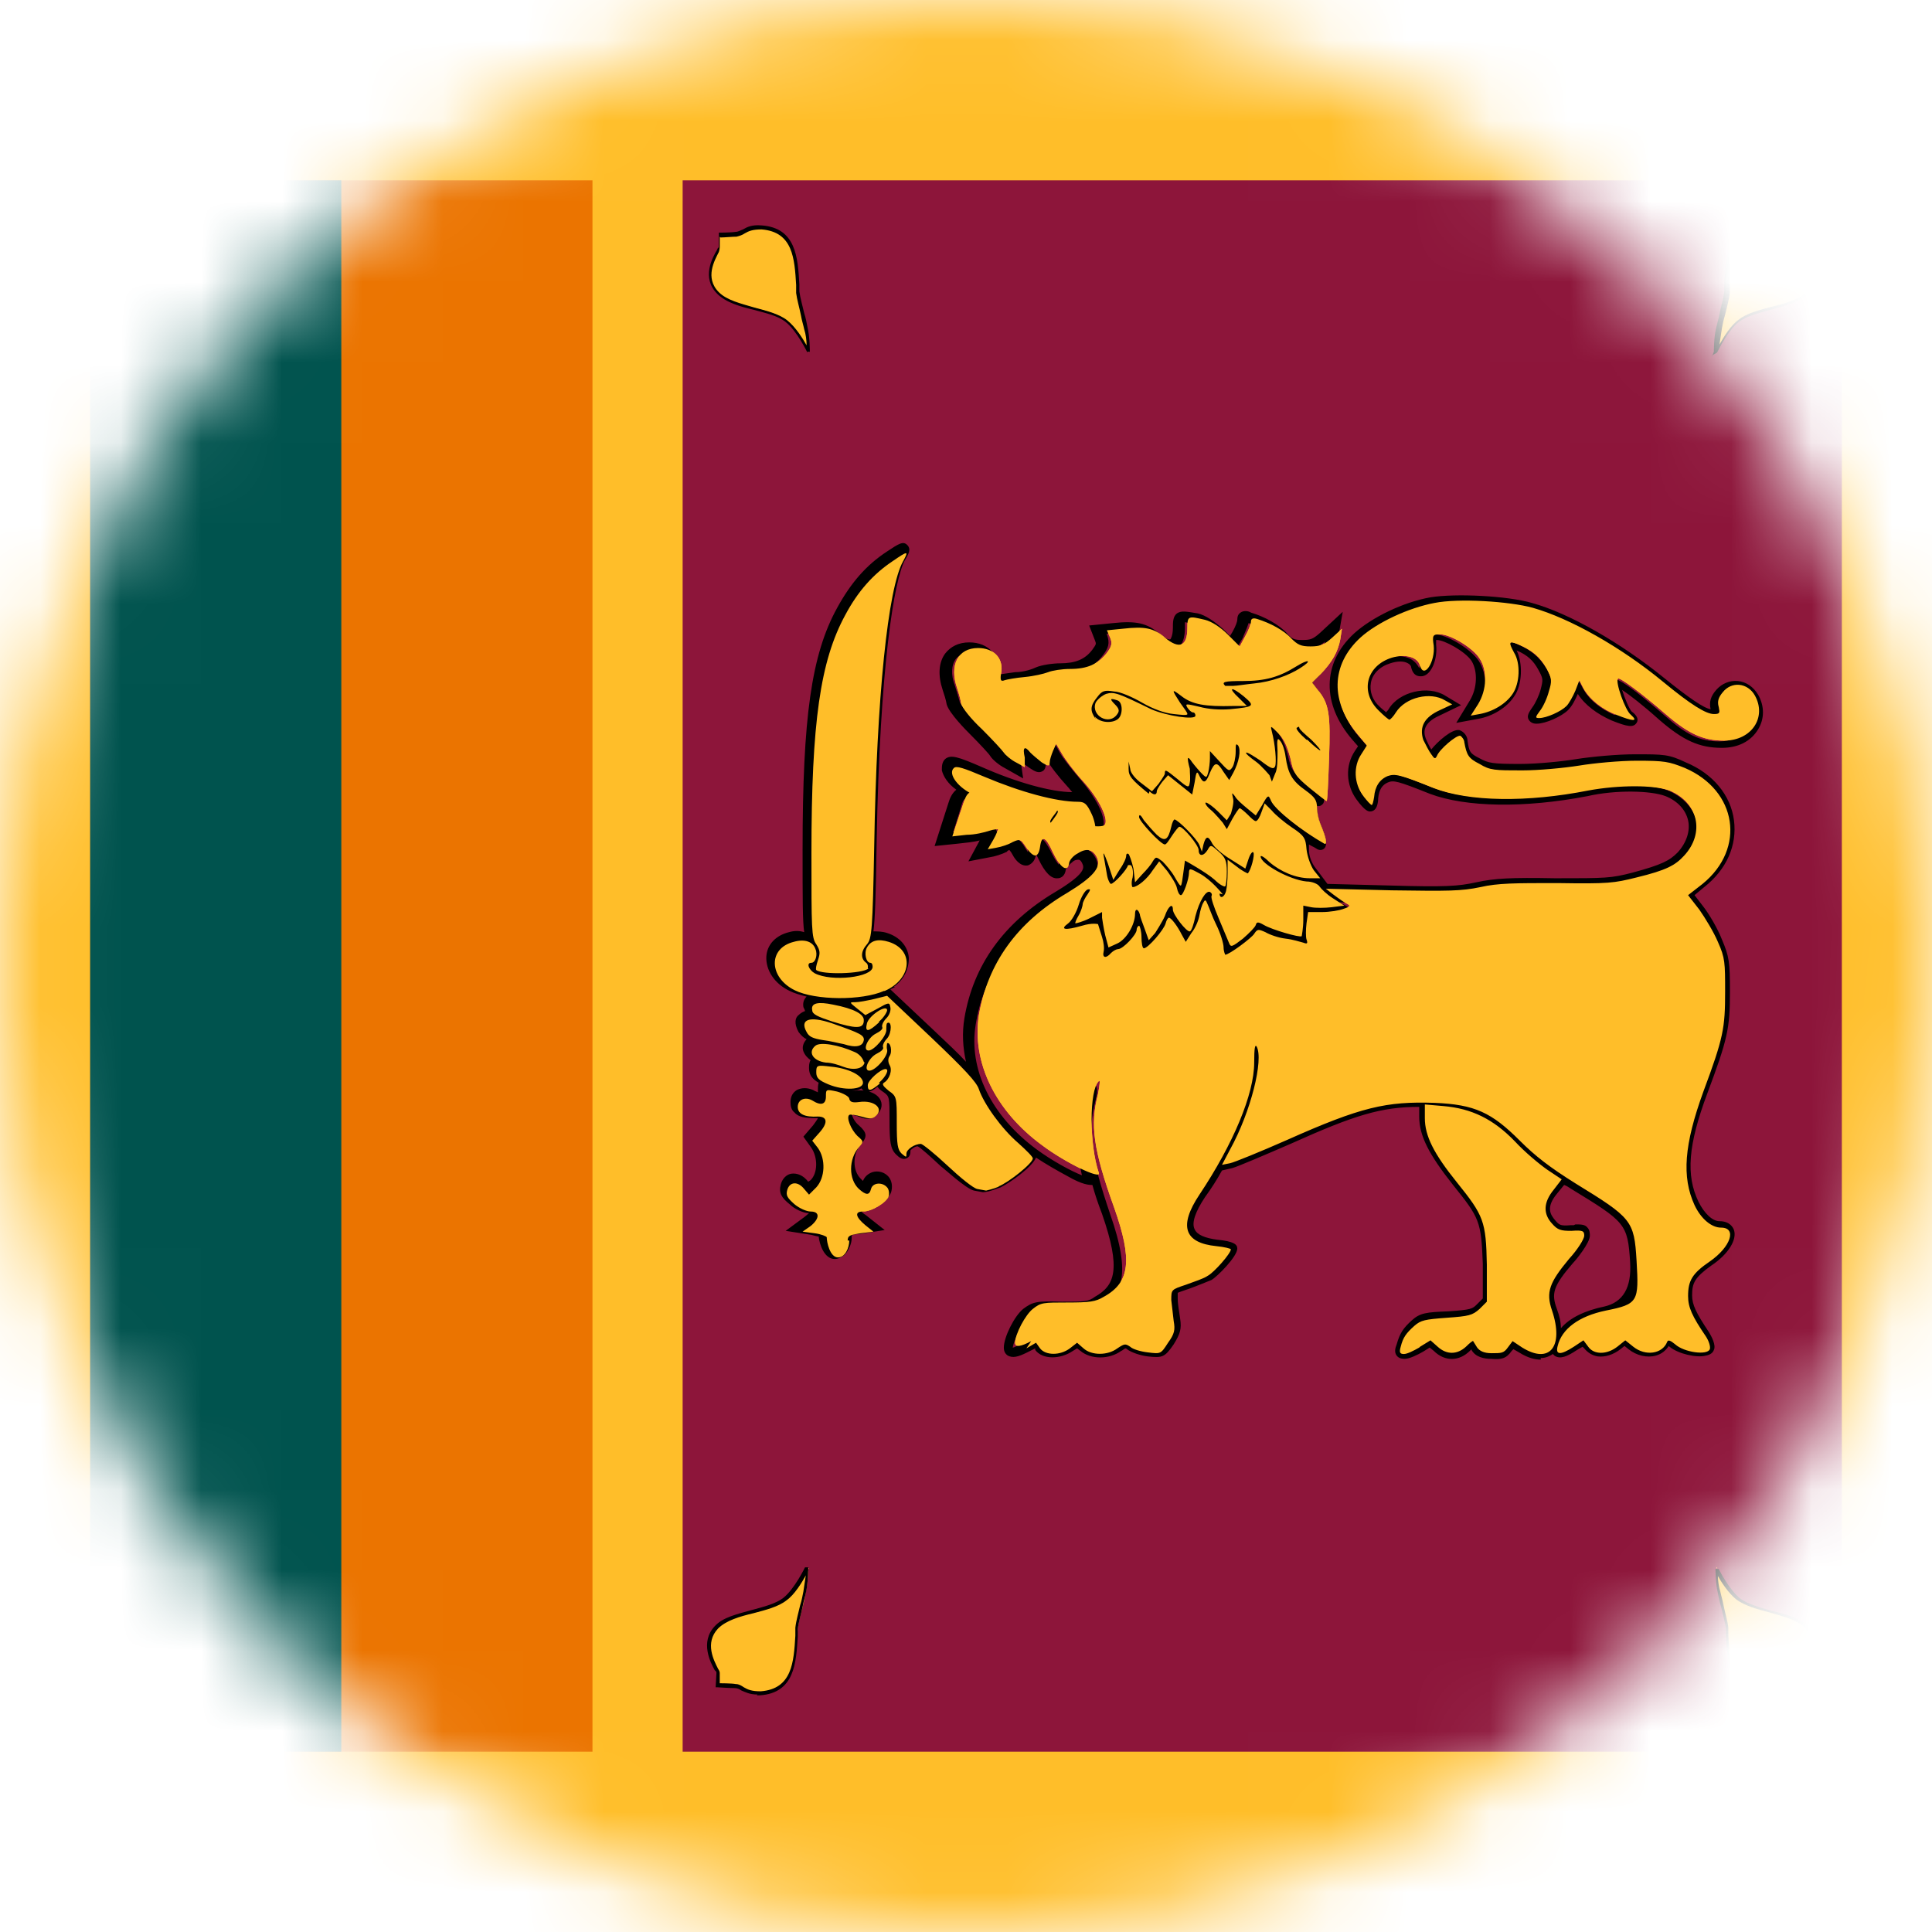 <svg width="24" height="24" viewBox="0 0 24 24" fill="none" xmlns="http://www.w3.org/2000/svg">
<g clip-path="url(#clip0_170_14368)">
<mask id="mask0_170_14368" style="mask-type:luminance" maskUnits="userSpaceOnUse" x="0" y="0" width="24" height="24">
<path d="M12 24C18.627 24 24 18.627 24 12C24 5.373 18.627 0 12 0C5.373 0 0 5.373 0 12C0 18.627 5.373 24 12 24Z" fill="white"/>
</mask>
<g mask="url(#mask0_170_14368)">
<path d="M0 0H24V24H0V0Z" fill="#FFBE29"/>
<path d="M1.12 2.24H7.36V21.76H1.12V2.24Z" fill="#EB7400"/>
<path d="M1.12 2.24H4.24V21.76H1.12V2.24Z" fill="#00534E"/>
<path d="M8.48 2.24H22.88V21.76H8.48V2.24Z" fill="#8D153A"/>
<path d="M12.75 16.75L12.87 16.68L12.92 16.75C12.99 16.84 13.17 16.84 13.29 16.75L13.38 16.68L13.46 16.75C13.56 16.84 13.76 16.84 13.88 16.75C13.97 16.69 13.98 16.69 14.04 16.73C14.07 16.76 14.17 16.79 14.26 16.8C14.42 16.82 14.42 16.82 14.51 16.68C14.59 16.57 14.6 16.52 14.58 16.41C14.57 16.32 14.56 16.24 14.55 16.15C14.55 16.02 14.55 16.02 14.73 15.96C14.84 15.92 14.96 15.88 15 15.85C15.08 15.81 15.29 15.57 15.29 15.52C15.29 15.51 15.21 15.49 15.11 15.48C14.71 15.44 14.64 15.23 14.9 14.84C15.32 14.21 15.58 13.59 15.58 13.2C15.58 13.02 15.59 12.97 15.61 13C15.7 13.16 15.54 13.81 15.28 14.28L15.18 14.47L15.28 14.45C15.33 14.44 15.65 14.31 15.99 14.16C16.91 13.75 17.22 13.68 17.82 13.7C18.32 13.72 18.53 13.82 18.88 14.17C19.07 14.36 19.25 14.5 19.57 14.7C20.27 15.13 20.3 15.16 20.33 15.66C20.36 16.17 20.35 16.2 19.95 16.28C19.61 16.35 19.4 16.51 19.35 16.72C19.32 16.83 19.38 16.84 19.55 16.73L19.67 16.65L19.73 16.73C19.8 16.83 19.96 16.83 20.09 16.73L20.19 16.65L20.29 16.73C20.44 16.85 20.65 16.82 20.71 16.67C20.72 16.64 20.75 16.65 20.81 16.7C20.92 16.8 21.21 16.84 21.24 16.76C21.25 16.73 21.23 16.66 21.19 16.6C21.02 16.35 20.97 16.24 20.97 16.1C20.97 15.91 21.02 15.82 21.24 15.67C21.5 15.49 21.58 15.25 21.38 15.25C21.26 15.25 21.13 15.14 21.05 14.97C20.89 14.62 20.92 14.22 21.16 13.56C21.41 12.89 21.43 12.77 21.43 12.32C21.43 11.96 21.43 11.9 21.34 11.7C21.29 11.58 21.18 11.4 21.11 11.3L20.97 11.12L21.15 10.98C21.69 10.54 21.58 9.82 20.93 9.54C20.73 9.46 20.68 9.45 20.33 9.45C20.12 9.45 19.8 9.48 19.62 9.51C19.43 9.54 19.12 9.57 18.91 9.57C18.57 9.57 18.51 9.57 18.38 9.49C18.24 9.42 18.22 9.38 18.19 9.22C18.19 9.19 18.16 9.15 18.14 9.14C18.09 9.13 17.88 9.31 17.85 9.39C17.83 9.43 17.82 9.43 17.78 9.37C17.75 9.33 17.71 9.25 17.68 9.19C17.63 9.03 17.69 8.91 17.89 8.82L18.04 8.75L17.95 8.7C17.77 8.59 17.46 8.66 17.34 8.85C17.31 8.9 17.27 8.94 17.26 8.94C17.25 8.94 17.19 8.89 17.13 8.83C16.89 8.6 16.97 8.27 17.29 8.17C17.46 8.12 17.61 8.16 17.64 8.27C17.69 8.44 17.83 8.22 17.81 8.02C17.79 7.89 17.8 7.88 17.89 7.88C18.02 7.88 18.3 8.05 18.38 8.18C18.48 8.33 18.47 8.57 18.36 8.75L18.27 8.89L18.38 8.87C18.55 8.84 18.71 8.74 18.79 8.62C18.88 8.49 18.89 8.24 18.81 8.11C18.74 7.98 18.74 7.96 18.85 8C19.04 8.08 19.13 8.16 19.21 8.3C19.28 8.43 19.28 8.46 19.24 8.59C19.22 8.67 19.17 8.78 19.13 8.83C19.07 8.91 19.07 8.92 19.12 8.92C19.21 8.92 19.39 8.84 19.46 8.77C19.49 8.74 19.54 8.65 19.57 8.58L19.62 8.45L19.67 8.55C19.75 8.69 19.9 8.81 20.08 8.88C20.28 8.96 20.36 8.97 20.26 8.88C20.19 8.83 20.06 8.46 20.1 8.43C20.12 8.41 20.39 8.61 20.69 8.87C20.98 9.12 21.16 9.2 21.42 9.2C21.76 9.2 21.95 8.91 21.8 8.64C21.71 8.48 21.51 8.46 21.4 8.6C21.35 8.66 21.33 8.71 21.35 8.78C21.37 8.86 21.36 8.87 21.29 8.87C21.19 8.87 21 8.75 20.66 8.47C20.14 8.04 19.5 7.68 19.04 7.55C18.75 7.47 18.12 7.43 17.82 7.49C17.5 7.55 17.11 7.73 16.9 7.92C16.53 8.26 16.52 8.72 16.88 9.14L16.98 9.26L16.91 9.37C16.81 9.52 16.82 9.73 16.93 9.88C16.98 9.95 17.03 10 17.04 10C17.05 10 17.06 9.96 17.07 9.9C17.08 9.77 17.14 9.68 17.24 9.64C17.33 9.61 17.39 9.62 17.81 9.79C18.25 9.96 18.97 9.97 19.73 9.82C20.11 9.75 20.55 9.75 20.74 9.82C21.1 9.97 21.18 10.35 20.92 10.63C20.81 10.75 20.7 10.81 20.33 10.9C20.05 10.97 19.98 10.98 19.35 10.97C18.81 10.97 18.61 10.97 18.39 11.02C18.15 11.07 18 11.07 17.29 11.06L16.47 11.04L16.56 11.11C16.56 11.11 16.68 11.2 16.72 11.22C16.78 11.25 16.78 11.26 16.69 11.29C16.64 11.31 16.52 11.33 16.42 11.33H16.25L16.23 11.47C16.22 11.55 16.22 11.64 16.23 11.67C16.25 11.72 16.24 11.73 16.19 11.71C16.15 11.7 16.06 11.67 15.97 11.66C15.88 11.65 15.77 11.61 15.72 11.58C15.63 11.54 15.62 11.54 15.58 11.6C15.55 11.65 15.27 11.86 15.22 11.86C15.22 11.86 15.2 11.82 15.2 11.77C15.2 11.72 15.16 11.59 15.11 11.49C15.06 11.39 15.02 11.27 15 11.23C14.98 11.18 14.97 11.17 14.95 11.21C14.93 11.24 14.91 11.31 14.9 11.37C14.89 11.43 14.85 11.53 14.8 11.59L14.73 11.7L14.68 11.61C14.63 11.51 14.55 11.4 14.52 11.4C14.51 11.4 14.49 11.43 14.48 11.47C14.46 11.55 14.26 11.78 14.21 11.78C14.19 11.78 14.18 11.71 14.18 11.64C14.18 11.57 14.16 11.5 14.15 11.5C14.14 11.5 14.12 11.52 14.12 11.55C14.12 11.61 13.95 11.79 13.89 11.79C13.87 11.79 13.83 11.81 13.8 11.84C13.74 11.91 13.69 11.9 13.71 11.82C13.72 11.78 13.71 11.7 13.69 11.64L13.64 11.48C13.64 11.48 13.57 11.46 13.44 11.5C13.23 11.56 13.16 11.55 13.27 11.47C13.31 11.44 13.37 11.34 13.4 11.24C13.43 11.14 13.48 11.06 13.51 11.05C13.55 11.04 13.55 11.05 13.51 11.11C13.48 11.15 13.45 11.21 13.45 11.23C13.45 11.25 13.43 11.32 13.4 11.37C13.37 11.42 13.35 11.47 13.36 11.47C13.37 11.47 13.45 11.45 13.53 11.41L13.69 11.33V11.4C13.69 11.4 13.71 11.54 13.73 11.62L13.77 11.77L13.88 11.72C13.99 11.67 14.1 11.49 14.1 11.35C14.1 11.28 14.14 11.29 14.16 11.36C14.16 11.38 14.19 11.46 14.22 11.54L14.27 11.68L14.35 11.59C14.35 11.59 14.44 11.45 14.47 11.38C14.51 11.26 14.57 11.21 14.57 11.3C14.57 11.36 14.74 11.58 14.78 11.57C14.8 11.57 14.83 11.48 14.85 11.38C14.9 11.19 14.98 11.06 15.03 11.08C15.05 11.09 15.06 11.11 15.05 11.13C15.04 11.15 15.08 11.27 15.14 11.41L15.27 11.72C15.29 11.77 15.31 11.76 15.44 11.66C15.52 11.59 15.59 11.52 15.6 11.49C15.61 11.45 15.63 11.45 15.7 11.49C15.8 11.55 16.15 11.65 16.17 11.63C16.17 11.63 16.19 11.53 16.19 11.43V11.25L16.29 11.27C16.34 11.28 16.46 11.28 16.54 11.27L16.7 11.25L16.56 11.16C16.48 11.11 16.41 11.04 16.39 11.01C16.37 10.98 16.3 10.95 16.23 10.95C16.02 10.93 15.66 10.73 15.66 10.64C15.66 10.62 15.71 10.65 15.77 10.71C15.91 10.83 16.1 10.91 16.27 10.91H16.4L16.32 10.81C16.28 10.75 16.24 10.64 16.23 10.55C16.22 10.41 16.2 10.38 16.05 10.28C15.96 10.22 15.84 10.12 15.8 10.07L15.71 9.98L15.67 10.09C15.65 10.15 15.62 10.2 15.6 10.2C15.58 10.2 15.54 10.16 15.5 10.12C15.46 10.08 15.41 10.04 15.4 10.04C15.39 10.04 15.35 10.1 15.31 10.17L15.24 10.3L15.19 10.22C15.19 10.22 15.09 10.1 15.04 10.06C14.99 10.02 14.96 9.97 14.98 9.97C15 9.97 15.07 10.02 15.13 10.08L15.24 10.19L15.29 10.11C15.29 10.11 15.33 9.99 15.32 9.93C15.3 9.84 15.3 9.84 15.34 9.89C15.36 9.93 15.43 9.99 15.49 10.04L15.6 10.13L15.68 10C15.75 9.87 15.76 9.87 15.79 9.95C15.84 10.06 16.17 10.32 16.45 10.48C16.49 10.5 16.48 10.42 16.4 10.23C16.38 10.18 16.36 10.09 16.36 10.03C16.36 9.94 16.33 9.9 16.22 9.82C16.05 9.7 16 9.61 15.97 9.4C15.96 9.32 15.93 9.23 15.9 9.2C15.87 9.16 15.86 9.18 15.87 9.33C15.87 9.43 15.87 9.56 15.84 9.61L15.8 9.71L15.77 9.63C15.77 9.63 15.67 9.51 15.6 9.46C15.53 9.41 15.47 9.36 15.48 9.35C15.49 9.34 15.57 9.39 15.66 9.45C15.79 9.55 15.82 9.56 15.84 9.52C15.86 9.47 15.84 9.24 15.8 9.09C15.78 9.01 15.78 9.01 15.88 9.11C15.95 9.18 15.99 9.27 16.03 9.42C16.07 9.61 16.09 9.64 16.27 9.79C16.38 9.88 16.47 9.95 16.48 9.95C16.49 9.95 16.5 9.71 16.51 9.42C16.53 8.87 16.51 8.74 16.37 8.57L16.3 8.48L16.41 8.37C16.55 8.22 16.62 8.1 16.65 7.94L16.67 7.81L16.55 7.92C16.45 8.01 16.4 8.03 16.28 8.03C16.16 8.03 16.12 8.01 16.04 7.93C15.95 7.83 15.78 7.74 15.62 7.69C15.56 7.67 15.54 7.69 15.54 7.72C15.54 7.75 15.51 7.83 15.47 7.9L15.4 8.03L15.25 7.88C15.16 7.79 15.05 7.72 14.97 7.7C14.76 7.65 14.75 7.65 14.75 7.8C14.75 8.03 14.65 8.07 14.47 7.92C14.33 7.8 14.22 7.78 13.95 7.81L13.75 7.83L13.79 7.92C13.82 7.99 13.81 8.03 13.75 8.11C13.64 8.25 13.51 8.31 13.29 8.31C13.19 8.31 13.07 8.33 13.02 8.35C12.97 8.37 12.84 8.4 12.73 8.41C12.62 8.42 12.51 8.44 12.48 8.45C12.43 8.47 12.42 8.45 12.44 8.34C12.46 8.17 12.34 8.05 12.15 8.05C11.9 8.05 11.79 8.26 11.89 8.55C11.91 8.61 11.93 8.68 11.94 8.74C11.95 8.79 12.06 8.93 12.2 9.06C12.33 9.19 12.45 9.32 12.47 9.35C12.49 9.38 12.56 9.44 12.62 9.47L12.73 9.53V9.41C12.7 9.28 12.73 9.26 12.8 9.35C12.83 9.38 12.89 9.43 12.94 9.47C13.02 9.52 13.04 9.52 13.04 9.47C13.04 9.44 13.06 9.38 13.08 9.33L13.12 9.24L13.19 9.36C13.23 9.43 13.34 9.58 13.45 9.7C13.66 9.93 13.78 10.19 13.72 10.25C13.69 10.27 13.62 10.27 13.47 10.25C13.36 10.23 13.21 10.22 13.15 10.22C13.03 10.24 13.02 10.22 13.09 10.13C13.17 10.03 13.16 10.02 13 10.02C12.82 10.02 12.38 9.94 12.22 9.87C12.06 9.81 12.02 9.82 11.97 9.97L11.88 10.24L11.83 10.39L12.01 10.37C12.11 10.37 12.23 10.34 12.29 10.32C12.35 10.3 12.4 10.3 12.4 10.3C12.4 10.3 12.38 10.36 12.34 10.43L12.27 10.55L12.38 10.53C12.44 10.52 12.53 10.49 12.58 10.46C12.67 10.42 12.68 10.42 12.75 10.53C12.84 10.66 12.9 10.66 12.92 10.52C12.94 10.37 12.99 10.39 13.08 10.59C13.17 10.78 13.26 10.84 13.28 10.73C13.28 10.69 13.33 10.63 13.39 10.6C13.5 10.53 13.58 10.55 13.63 10.66C13.68 10.78 13.57 10.9 13.26 11.09C12.63 11.46 12.27 11.97 12.16 12.61C12.07 13.19 12.36 13.8 12.95 14.23C13.23 14.44 13.68 14.66 13.65 14.57C13.53 14.22 13.53 13.54 13.65 13.43C13.67 13.41 13.66 13.48 13.64 13.59C13.54 13.97 13.58 14.28 13.84 15C14.07 15.65 14.04 15.93 13.71 16.11C13.61 16.17 13.54 16.18 13.26 16.18C12.96 16.18 12.93 16.18 12.83 16.26C12.74 16.33 12.61 16.57 12.61 16.68C12.61 16.74 12.68 16.73 12.81 16.66L12.75 16.75ZM17.64 16.73L17.77 16.65L17.86 16.73C17.97 16.83 18.1 16.83 18.21 16.73C18.26 16.68 18.3 16.65 18.3 16.66C18.32 16.69 18.33 16.71 18.35 16.74C18.38 16.78 18.43 16.81 18.53 16.81C18.65 16.81 18.68 16.81 18.73 16.74L18.79 16.66L18.91 16.74C19.25 16.95 19.43 16.73 19.28 16.28C19.2 16.05 19.25 15.93 19.49 15.64C19.6 15.52 19.68 15.39 19.68 15.35C19.68 15.29 19.66 15.28 19.52 15.29C19.39 15.29 19.35 15.28 19.28 15.2C19.17 15.08 19.17 14.94 19.3 14.78L19.4 14.65L19.22 14.53C19.12 14.46 18.94 14.31 18.82 14.18C18.55 13.9 18.28 13.77 17.93 13.74L17.7 13.72V13.89C17.7 14.11 17.81 14.33 18.1 14.69C18.43 15.1 18.46 15.17 18.47 15.71V16.17L18.38 16.26C18.29 16.34 18.25 16.35 17.97 16.37C17.7 16.39 17.65 16.4 17.57 16.47C17.47 16.56 17.43 16.61 17.4 16.73C17.38 16.8 17.39 16.82 17.44 16.82C17.48 16.82 17.56 16.78 17.63 16.74L17.64 16.73ZM10.53 15.41C10.53 15.35 10.56 15.34 10.69 15.32L10.85 15.3L10.75 15.22C10.63 15.12 10.61 15.05 10.72 15.05C10.83 15.05 11.01 14.94 11.04 14.86C11.05 14.82 11.04 14.77 11.02 14.75C10.96 14.68 10.84 14.69 10.82 14.77C10.8 14.85 10.76 14.85 10.67 14.77C10.54 14.65 10.54 14.4 10.67 14.25C10.73 14.18 10.73 14.18 10.65 14.11C10.57 14.03 10.51 13.88 10.55 13.85C10.56 13.84 10.63 13.85 10.7 13.87C10.8 13.9 10.83 13.9 10.87 13.87C10.99 13.78 10.87 13.66 10.67 13.69C10.59 13.7 10.56 13.69 10.55 13.65C10.55 13.62 10.47 13.58 10.4 13.56C10.26 13.53 10.26 13.53 10.26 13.62C10.26 13.72 10.2 13.74 10.09 13.67C10 13.62 9.91 13.66 9.91 13.75C9.91 13.84 10 13.88 10.16 13.87C10.28 13.87 10.29 13.95 10.17 14.08L10.09 14.17L10.16 14.26C10.26 14.4 10.25 14.63 10.14 14.75L10.05 14.84L9.99 14.77C9.91 14.67 9.81 14.68 9.78 14.78C9.76 14.85 9.78 14.88 9.87 14.96C9.93 15.01 10.02 15.05 10.07 15.05C10.19 15.05 10.18 15.14 10.07 15.23L9.97 15.3L10.12 15.32C10.2 15.33 10.27 15.36 10.27 15.37C10.27 15.43 10.31 15.62 10.41 15.62C10.5 15.62 10.55 15.5 10.55 15.41H10.53ZM12.4 14.74C12.53 14.69 12.83 14.45 12.83 14.39C12.83 14.37 12.75 14.29 12.65 14.2C12.44 14.02 12.22 13.71 12.16 13.53C12.13 13.44 11.98 13.28 11.57 12.89L11.02 12.37L10.86 12.41C10.77 12.43 10.67 12.45 10.62 12.45C10.55 12.45 10.55 12.45 10.65 12.53L10.75 12.61L10.9 12.53C11.04 12.45 11.05 12.45 11.06 12.51C11.07 12.55 11.05 12.61 11.01 12.65C10.97 12.69 10.95 12.74 10.96 12.76C10.97 12.78 10.94 12.81 10.88 12.84C10.78 12.89 10.71 13.05 10.79 13.05C10.86 13.05 11.02 12.86 11.01 12.79C11.01 12.76 11.01 12.72 11.02 12.71C11.08 12.67 11.08 12.83 11.02 12.9C10.98 12.94 10.96 12.99 10.97 13.01C10.98 13.03 10.95 13.06 10.89 13.09C10.79 13.14 10.72 13.3 10.8 13.3C10.88 13.3 11.04 13.11 11.02 13.04C11.01 13 11.02 12.97 11.02 12.96C11.06 12.94 11.09 13.06 11.05 13.12C11.03 13.15 11.03 13.19 11.05 13.23C11.09 13.29 11.05 13.41 10.98 13.45C10.95 13.47 10.98 13.5 11.04 13.55C11.14 13.62 11.14 13.63 11.14 13.95C11.14 14.22 11.15 14.28 11.2 14.33C11.26 14.38 11.26 14.38 11.26 14.33C11.26 14.28 11.36 14.21 11.44 14.21C11.46 14.21 11.61 14.33 11.77 14.48C11.93 14.63 12.09 14.76 12.14 14.77L12.25 14.79C12.25 14.79 12.34 14.77 12.41 14.74H12.4ZM10.72 13.45C10.72 13.36 10.54 13.27 10.32 13.25C10.15 13.23 10.14 13.23 10.14 13.32C10.14 13.39 10.17 13.42 10.29 13.47C10.48 13.55 10.72 13.54 10.72 13.45ZM10.92 13.45C11.01 13.37 11.05 13.28 11 13.28C10.94 13.28 10.78 13.42 10.78 13.48C10.78 13.56 10.81 13.56 10.93 13.46L10.92 13.45ZM10.73 13.19C10.73 13.19 10.71 13.11 10.62 13.07C10.42 12.98 10.19 12.94 10.13 12.99C10.03 13.07 10.1 13.18 10.26 13.2C10.33 13.2 10.42 13.23 10.47 13.25C10.6 13.3 10.72 13.28 10.74 13.2L10.73 13.19ZM10.73 12.93C10.74 12.86 10.7 12.84 10.33 12.71C10.06 12.62 9.93 12.66 10.02 12.82C10.05 12.88 10.1 12.9 10.22 12.92C10.31 12.93 10.42 12.96 10.48 12.97C10.63 13.02 10.72 13 10.73 12.92V12.93ZM10.92 12.69C10.98 12.64 11.02 12.57 11.02 12.55C11.02 12.47 10.8 12.61 10.77 12.71C10.74 12.83 10.79 12.82 10.92 12.7V12.69ZM10.73 12.68C10.74 12.6 10.61 12.53 10.35 12.48C10.16 12.44 10.07 12.46 10.09 12.55C10.09 12.6 10.16 12.63 10.34 12.69C10.63 12.78 10.72 12.78 10.73 12.69V12.68ZM10.99 12.31C11.33 12.16 11.36 11.8 11.04 11.7C10.91 11.66 10.82 11.68 10.77 11.77C10.73 11.84 10.76 11.96 10.81 11.96C10.83 11.96 10.84 11.98 10.84 12.01C10.84 12.14 10.33 12.2 10.12 12.09C10.05 12.05 10.01 11.96 10.08 11.96C10.13 11.96 10.16 11.86 10.13 11.79C10.1 11.7 10 11.66 9.86 11.7C9.54 11.78 9.55 12.14 9.87 12.3C10.13 12.43 10.71 12.43 10.98 12.31H10.99ZM10.78 12.03C10.78 12.03 10.79 11.98 10.76 11.96C10.69 11.91 10.69 11.82 10.77 11.73C10.83 11.66 10.84 11.55 10.86 10.5C10.89 8.67 11.03 7.3 11.22 6.97C11.29 6.84 11.28 6.84 11.09 6.97C10.85 7.13 10.66 7.34 10.5 7.64C10.19 8.21 10.08 8.97 10.08 10.6C10.08 11.53 10.08 11.65 10.14 11.73C10.19 11.81 10.19 11.84 10.16 11.93C10.14 11.99 10.13 12.04 10.14 12.05C10.21 12.11 10.71 12.1 10.79 12.03H10.78ZM13.61 10.29C13.61 10.29 13.6 10.19 13.56 10.11C13.5 9.98 13.47 9.96 13.39 9.96C13.12 9.96 12.68 9.84 12.23 9.65C11.97 9.54 11.88 9.51 11.85 9.54C11.77 9.61 11.9 9.79 12.11 9.88C12.29 9.96 12.8 10.06 13.03 10.06C13.16 10.06 13.17 10.06 13.09 10.17L13.03 10.25H13.18C13.26 10.25 13.38 10.27 13.44 10.28C13.59 10.32 13.59 10.32 13.61 10.28V10.29Z" fill="#FFBE29"/>
<path d="M19.14 16.89C19.07 16.89 18.98 16.87 18.87 16.8L18.8 16.76L18.78 16.78C18.71 16.88 18.65 16.89 18.52 16.88C18.44 16.88 18.33 16.86 18.28 16.77C18.28 16.77 18.28 16.77 18.28 16.76C18.28 16.76 18.27 16.77 18.26 16.78C18.13 16.91 17.95 16.92 17.81 16.78L17.76 16.74L17.68 16.79C17.61 16.83 17.51 16.88 17.45 16.88C17.43 16.88 17.38 16.88 17.35 16.84C17.32 16.8 17.33 16.75 17.35 16.7C17.39 16.56 17.43 16.5 17.54 16.4C17.64 16.31 17.72 16.3 17.99 16.29C18.28 16.27 18.29 16.26 18.35 16.2L18.42 16.13V15.7C18.4 15.17 18.38 15.13 18.05 14.72C17.75 14.34 17.63 14.11 17.63 13.87V13.75C17.16 13.75 16.83 13.85 16.03 14.21C15.73 14.34 15.38 14.49 15.31 14.51L15.18 14.54C15.12 14.65 15.05 14.76 14.97 14.87C14.85 15.05 14.8 15.19 14.84 15.27C14.87 15.34 14.97 15.38 15.12 15.4C15.33 15.42 15.37 15.46 15.37 15.51C15.37 15.61 15.12 15.86 15.05 15.9C15 15.92 14.88 15.97 14.77 16.01C14.71 16.03 14.65 16.05 14.63 16.06C14.63 16.07 14.63 16.1 14.63 16.13C14.63 16.21 14.65 16.3 14.66 16.38C14.68 16.51 14.66 16.57 14.58 16.7C14.47 16.86 14.44 16.87 14.26 16.85C14.17 16.84 14.05 16.8 14 16.76C14 16.76 13.99 16.75 13.98 16.75C13.97 16.75 13.94 16.78 13.93 16.78C13.78 16.89 13.55 16.89 13.42 16.78L13.38 16.75L13.33 16.78C13.17 16.89 12.95 16.89 12.86 16.77V16.75L12.76 16.8C12.64 16.86 12.58 16.87 12.52 16.84C12.49 16.82 12.47 16.79 12.47 16.74C12.47 16.61 12.6 16.35 12.71 16.26C12.83 16.17 12.88 16.16 13.19 16.17C13.47 16.17 13.52 16.17 13.6 16.11C13.85 15.97 13.93 15.77 13.69 15.08C13.64 14.95 13.6 14.83 13.57 14.72C13.53 14.72 13.45 14.72 13.26 14.61C13.13 14.54 12.99 14.46 12.87 14.38C12.82 14.5 12.55 14.69 12.43 14.75L12.4 14.76C12.3 14.8 12.24 14.81 12.21 14.81L12.1 14.79C12 14.77 11.71 14.5 11.69 14.49C11.55 14.36 11.44 14.26 11.4 14.24C11.36 14.24 11.32 14.28 11.31 14.29C11.31 14.32 11.31 14.37 11.26 14.39C11.21 14.41 11.17 14.38 11.13 14.34C11.06 14.27 11.05 14.18 11.05 13.91C11.05 13.64 11.05 13.62 10.98 13.57C10.95 13.55 10.92 13.53 10.9 13.5C10.84 13.55 10.79 13.58 10.74 13.55C10.72 13.55 10.71 13.53 10.7 13.52C10.67 13.54 10.63 13.55 10.58 13.55C10.58 13.55 10.6 13.55 10.62 13.55C10.77 13.53 10.9 13.58 10.94 13.67C10.97 13.74 10.94 13.81 10.88 13.86C10.81 13.92 10.73 13.9 10.64 13.86C10.62 13.86 10.6 13.85 10.58 13.84C10.59 13.88 10.62 13.94 10.67 13.98C10.77 14.07 10.78 14.12 10.69 14.22C10.59 14.34 10.59 14.54 10.69 14.64C10.7 14.65 10.71 14.66 10.72 14.67C10.74 14.62 10.78 14.58 10.84 14.56C10.91 14.54 10.99 14.56 11.04 14.62C11.08 14.67 11.09 14.74 11.07 14.81C11.03 14.92 10.83 15.04 10.7 15.05C10.71 15.06 10.73 15.08 10.75 15.09L10.99 15.28L10.67 15.33C10.61 15.33 10.59 15.34 10.58 15.35V15.38C10.58 15.45 10.54 15.54 10.49 15.59C10.45 15.62 10.41 15.64 10.37 15.64C10.24 15.64 10.18 15.46 10.17 15.36C10.15 15.36 10.12 15.35 10.08 15.34L9.76 15.29L9.99 15.12C9.99 15.12 10.04 15.08 10.05 15.07C9.98 15.07 9.87 15.02 9.81 14.96C9.71 14.88 9.67 14.82 9.7 14.71C9.72 14.64 9.77 14.59 9.83 14.58C9.9 14.57 9.98 14.6 10.04 14.68L10.07 14.66C10.16 14.57 10.16 14.38 10.08 14.26L9.98 14.12L10.1 13.98C10.1 13.98 10.16 13.9 10.16 13.89C10.16 13.89 10.16 13.89 10.14 13.89C10.01 13.89 9.92 13.88 9.87 13.82C9.83 13.79 9.82 13.74 9.82 13.69C9.82 13.62 9.85 13.57 9.9 13.54C9.96 13.51 10.03 13.51 10.1 13.54C10.13 13.56 10.15 13.56 10.16 13.57C10.16 13.57 10.16 13.56 10.16 13.55C10.16 13.51 10.16 13.48 10.17 13.45C10.1 13.41 10.05 13.36 10.05 13.27C10.05 13.24 10.05 13.2 10.07 13.17C10.03 13.14 10 13.11 9.98 13.06C9.96 13.01 9.98 12.95 10.02 12.91C9.98 12.89 9.95 12.86 9.92 12.82C9.86 12.71 9.88 12.64 9.92 12.61C9.94 12.59 9.97 12.57 10 12.56C10 12.55 9.99 12.53 9.98 12.51C9.97 12.45 9.99 12.41 10.02 12.38C9.94 12.36 9.87 12.34 9.81 12.31C9.62 12.22 9.51 12.05 9.52 11.88C9.53 11.73 9.64 11.62 9.8 11.58C9.87 11.56 9.93 11.56 9.99 11.58C9.97 11.44 9.97 11.18 9.97 10.55C9.97 8.91 10.08 8.13 10.4 7.55C10.57 7.24 10.76 7.02 11.02 6.85C11.17 6.75 11.22 6.72 11.27 6.77C11.32 6.82 11.29 6.88 11.24 6.96C11.11 7.2 10.93 8.26 10.89 10.45C10.88 11.13 10.87 11.42 10.85 11.57C10.9 11.57 10.96 11.57 11.02 11.59C11.18 11.64 11.28 11.76 11.29 11.9C11.29 12.04 11.23 12.17 11.1 12.26H11.12L11.06 12.29L11.58 12.78C11.77 12.96 11.91 13.09 12 13.19C11.96 13.01 11.95 12.83 11.98 12.65C12.09 11.99 12.47 11.46 13.11 11.08C13.46 10.87 13.47 10.79 13.45 10.74C13.44 10.71 13.42 10.68 13.4 10.68C13.38 10.68 13.35 10.68 13.32 10.71C13.28 10.74 13.25 10.78 13.24 10.8C13.23 10.89 13.17 10.91 13.14 10.91C13.06 10.92 12.98 10.84 12.9 10.67C12.89 10.65 12.88 10.63 12.87 10.61C12.86 10.69 12.82 10.73 12.77 10.75C12.67 10.77 12.6 10.66 12.58 10.62C12.57 10.6 12.55 10.57 12.54 10.56C12.53 10.56 12.51 10.57 12.51 10.58C12.45 10.61 12.36 10.64 12.29 10.65L12.03 10.7L12.17 10.44C12.1 10.46 11.99 10.47 11.9 10.48L11.61 10.51L11.78 9.98C11.8 9.91 11.83 9.85 11.88 9.81C11.78 9.74 11.72 9.65 11.7 9.57C11.7 9.52 11.7 9.47 11.74 9.43C11.81 9.37 11.9 9.4 12.2 9.53C12.63 9.72 13.06 9.84 13.32 9.84C13.3 9.82 13.28 9.79 13.26 9.77C13.15 9.65 13.04 9.51 13 9.43C13 9.46 12.99 9.48 12.99 9.49C12.99 9.51 12.99 9.56 12.95 9.58C12.9 9.61 12.85 9.58 12.79 9.54C12.76 9.52 12.72 9.49 12.68 9.46L12.71 9.67L12.48 9.54C12.42 9.51 12.33 9.44 12.3 9.39C12.29 9.37 12.18 9.25 12.04 9.11C12.01 9.08 11.79 8.86 11.76 8.75C11.75 8.69 11.73 8.63 11.71 8.57C11.65 8.39 11.66 8.23 11.74 8.12C11.81 8.03 11.91 7.98 12.04 7.98C12.16 7.98 12.26 8.02 12.33 8.1C12.39 8.17 12.41 8.26 12.4 8.36C12.4 8.36 12.4 8.37 12.4 8.38C12.46 8.37 12.55 8.36 12.61 8.35C12.72 8.35 12.83 8.31 12.87 8.29C12.94 8.26 13.08 8.24 13.17 8.24C13.36 8.24 13.48 8.19 13.57 8.07C13.62 8 13.62 8 13.6 7.95L13.53 7.77L13.83 7.74C14.11 7.71 14.25 7.74 14.4 7.87C14.48 7.94 14.53 7.95 14.54 7.94C14.54 7.94 14.57 7.9 14.57 7.8C14.57 7.73 14.57 7.66 14.62 7.62C14.68 7.58 14.75 7.6 14.88 7.62C14.97 7.64 15.09 7.72 15.2 7.82L15.28 7.9L15.31 7.85C15.35 7.78 15.37 7.72 15.37 7.7C15.37 7.66 15.38 7.63 15.41 7.61C15.45 7.58 15.51 7.59 15.54 7.61C15.71 7.66 15.89 7.76 15.99 7.87C16.05 7.94 16.08 7.95 16.18 7.95C16.28 7.95 16.31 7.94 16.4 7.86L16.68 7.6L16.62 7.94C16.59 8.12 16.52 8.25 16.37 8.41L16.3 8.48L16.33 8.52C16.49 8.71 16.5 8.88 16.48 9.41C16.46 9.96 16.45 9.97 16.43 9.99C16.41 10.01 16.39 10.02 16.36 10.01C16.36 10.01 16.36 10.03 16.36 10.04C16.36 10.09 16.38 10.17 16.39 10.21C16.48 10.43 16.49 10.5 16.45 10.54C16.43 10.56 16.39 10.57 16.35 10.54C16.32 10.52 16.29 10.51 16.26 10.49C16.26 10.51 16.26 10.53 16.26 10.56C16.26 10.64 16.3 10.73 16.34 10.78L16.49 10.98L17.26 11C17.96 11.02 18.11 11.01 18.34 10.96C18.57 10.91 18.77 10.9 19.32 10.91C19.95 10.91 20.01 10.91 20.28 10.84C20.65 10.74 20.74 10.69 20.84 10.59C20.95 10.47 21 10.32 20.97 10.19C20.94 10.06 20.84 9.95 20.69 9.89C20.51 9.82 20.07 9.81 19.72 9.89C18.94 10.04 18.21 10.03 17.76 9.86C17.36 9.7 17.31 9.69 17.24 9.72C17.17 9.75 17.13 9.81 17.12 9.92C17.12 9.96 17.11 10.08 17.02 10.08C17 10.08 16.96 10.08 16.85 9.93C16.72 9.75 16.71 9.51 16.83 9.33L16.87 9.27L16.8 9.19C16.42 8.75 16.42 8.24 16.82 7.87C17.04 7.67 17.43 7.48 17.77 7.42C18.08 7.37 18.72 7.4 19.03 7.49C19.5 7.62 20.14 7.99 20.67 8.42C20.98 8.67 21.17 8.8 21.25 8.81C21.23 8.72 21.25 8.65 21.32 8.57C21.39 8.49 21.49 8.45 21.59 8.46C21.69 8.47 21.78 8.53 21.84 8.63C21.92 8.77 21.92 8.93 21.84 9.06C21.75 9.21 21.59 9.29 21.39 9.29C21.11 9.29 20.91 9.2 20.61 8.94C20.41 8.76 20.24 8.63 20.15 8.57C20.18 8.67 20.24 8.81 20.27 8.84C20.3 8.86 20.37 8.92 20.33 8.98C20.29 9.04 20.22 9.03 20.02 8.95C19.84 8.87 19.69 8.76 19.6 8.62C19.57 8.69 19.53 8.77 19.48 8.82C19.4 8.9 19.2 8.99 19.09 8.99C19.07 8.99 19.02 8.99 18.99 8.94C18.96 8.89 19 8.84 19.04 8.78C19.07 8.74 19.12 8.64 19.14 8.56C19.17 8.44 19.17 8.43 19.11 8.32C19.05 8.21 18.98 8.14 18.84 8.08C18.92 8.24 18.91 8.51 18.81 8.65C18.72 8.79 18.54 8.9 18.36 8.93L18.09 8.98L18.26 8.7C18.35 8.55 18.36 8.34 18.28 8.21C18.2 8.09 17.94 7.95 17.85 7.95C17.85 7.95 17.85 7.95 17.84 7.95C17.84 7.97 17.84 7.99 17.84 8.01C17.86 8.17 17.79 8.38 17.67 8.4C17.65 8.4 17.56 8.42 17.53 8.29C17.53 8.27 17.51 8.25 17.49 8.24C17.44 8.21 17.36 8.21 17.27 8.24C17.14 8.28 17.05 8.37 17.03 8.48C17.01 8.59 17.05 8.7 17.14 8.78C17.17 8.81 17.2 8.83 17.22 8.85C17.22 8.84 17.24 8.83 17.25 8.81C17.38 8.59 17.74 8.51 17.95 8.64L18.15 8.76L17.88 8.89C17.68 8.98 17.68 9.09 17.71 9.17C17.73 9.22 17.76 9.28 17.78 9.31C17.86 9.21 18.04 9.05 18.13 9.07C18.19 9.09 18.23 9.15 18.23 9.2C18.25 9.34 18.26 9.36 18.38 9.42C18.49 9.48 18.54 9.49 18.88 9.49C19.09 9.49 19.4 9.46 19.58 9.43C19.77 9.4 20.09 9.37 20.31 9.37C20.67 9.37 20.73 9.37 20.94 9.47C21.28 9.61 21.5 9.88 21.54 10.19C21.58 10.5 21.45 10.8 21.17 11.02L21.05 11.12L21.15 11.25C21.23 11.35 21.34 11.54 21.39 11.67C21.48 11.88 21.49 11.95 21.49 12.32C21.49 12.78 21.46 12.91 21.21 13.58C20.97 14.22 20.94 14.6 21.1 14.93C21.17 15.07 21.27 15.17 21.36 15.17C21.49 15.17 21.53 15.25 21.54 15.28C21.58 15.4 21.47 15.58 21.26 15.72C21.05 15.87 21.02 15.94 21.02 16.09C21.02 16.21 21.07 16.31 21.23 16.55C21.26 16.6 21.32 16.71 21.29 16.77C21.28 16.8 21.25 16.83 21.19 16.84C21.08 16.87 20.85 16.82 20.74 16.73C20.74 16.73 20.74 16.73 20.73 16.72C20.69 16.78 20.64 16.82 20.57 16.84C20.46 16.87 20.33 16.84 20.23 16.76L20.18 16.72L20.13 16.76C20.04 16.83 19.94 16.86 19.85 16.85C19.78 16.84 19.72 16.8 19.68 16.75L19.66 16.73L19.59 16.77C19.47 16.85 19.38 16.89 19.31 16.84L19.29 16.82C19.26 16.84 19.21 16.87 19.14 16.87V16.89ZM18.76 16.56L18.94 16.67C19.05 16.74 19.15 16.76 19.2 16.72C19.25 16.68 19.29 16.54 19.2 16.3C19.11 16.05 19.16 15.89 19.43 15.59C19.52 15.49 19.58 15.4 19.6 15.36C19.57 15.36 19.53 15.36 19.52 15.36C19.38 15.36 19.31 15.35 19.22 15.25C19.03 15.05 19.15 14.84 19.24 14.74L19.29 14.68L19.17 14.6C19.07 14.53 18.88 14.37 18.76 14.24C18.5 13.97 18.25 13.85 17.92 13.82H17.76V13.9C17.76 14.1 17.86 14.31 18.15 14.66C18.49 15.09 18.52 15.17 18.54 15.72V16.21L18.43 16.32C18.32 16.42 18.26 16.43 17.98 16.45C17.72 16.46 17.68 16.48 17.62 16.53C17.53 16.61 17.5 16.65 17.48 16.75C17.51 16.74 17.55 16.72 17.6 16.69L17.78 16.58L17.91 16.7C17.99 16.78 18.08 16.78 18.16 16.7C18.26 16.6 18.29 16.6 18.31 16.61H18.34L18.36 16.64C18.38 16.67 18.39 16.69 18.41 16.72C18.42 16.74 18.46 16.75 18.53 16.76C18.63 16.76 18.64 16.76 18.67 16.72L18.77 16.59L18.76 16.56ZM12.89 16.59L12.98 16.71C13.02 16.76 13.16 16.76 13.25 16.69L13.39 16.59L13.51 16.7C13.59 16.77 13.74 16.77 13.84 16.7C13.94 16.63 13.99 16.61 14.08 16.69C14.1 16.7 14.17 16.73 14.26 16.75C14.31 16.75 14.36 16.76 14.37 16.75C14.38 16.75 14.41 16.7 14.44 16.66C14.51 16.56 14.51 16.53 14.5 16.44C14.49 16.35 14.48 16.26 14.47 16.17C14.47 15.99 14.5 15.97 14.7 15.9C14.81 15.86 14.92 15.82 14.96 15.8C15 15.78 15.12 15.65 15.18 15.58C15.16 15.58 15.13 15.58 15.09 15.57C14.88 15.55 14.75 15.48 14.69 15.36C14.63 15.23 14.67 15.05 14.83 14.82C15.25 14.2 15.5 13.6 15.5 13.22C15.5 13.03 15.5 12.96 15.57 12.94C15.6 12.94 15.64 12.94 15.66 12.98C15.73 13.1 15.69 13.36 15.63 13.56C15.56 13.82 15.45 14.1 15.33 14.33L15.31 14.37C15.42 14.33 15.66 14.23 15.94 14.1C16.86 13.69 17.19 13.61 17.8 13.63C18.32 13.65 18.54 13.75 18.91 14.13C19.09 14.31 19.27 14.45 19.59 14.65C20.31 15.09 20.35 15.14 20.38 15.67C20.41 16.2 20.39 16.27 19.95 16.37C19.74 16.42 19.48 16.52 19.41 16.74C19.43 16.74 19.46 16.71 19.5 16.69L19.68 16.58L19.77 16.71C19.77 16.71 19.81 16.75 19.85 16.76C19.9 16.76 19.97 16.75 20.03 16.7L20.17 16.59L20.31 16.7C20.38 16.75 20.46 16.77 20.52 16.75C20.55 16.75 20.59 16.72 20.61 16.67C20.62 16.64 20.64 16.62 20.67 16.61C20.72 16.6 20.77 16.63 20.82 16.67C20.9 16.74 21.07 16.76 21.13 16.75C21.13 16.73 21.11 16.7 21.09 16.67C20.91 16.41 20.86 16.29 20.86 16.13C20.86 15.92 20.92 15.81 21.16 15.64C21.35 15.51 21.4 15.38 21.38 15.36C21.38 15.36 21.37 15.36 21.34 15.36C21.19 15.36 21.04 15.24 20.95 15.04C20.78 14.67 20.81 14.26 21.06 13.58C21.3 12.92 21.33 12.8 21.33 12.37C21.33 12.02 21.33 11.96 21.24 11.78C21.19 11.66 21.09 11.49 21.02 11.39L20.84 11.15L21.07 10.96C21.31 10.77 21.42 10.51 21.38 10.26C21.34 10 21.15 9.77 20.86 9.65C20.67 9.57 20.63 9.56 20.29 9.57C20.08 9.57 19.77 9.6 19.59 9.63C19.4 9.66 19.08 9.69 18.86 9.69C18.52 9.69 18.45 9.69 18.29 9.61C18.13 9.53 18.09 9.47 18.06 9.29C18 9.32 17.87 9.44 17.85 9.49C17.85 9.51 17.83 9.55 17.77 9.56C17.72 9.56 17.68 9.53 17.65 9.49C17.61 9.45 17.57 9.36 17.54 9.29C17.49 9.15 17.5 8.96 17.78 8.83H17.81C17.66 8.75 17.42 8.82 17.33 8.96C17.25 9.09 17.21 9.09 17.19 9.09C17.17 9.09 17.14 9.09 17.01 8.96C16.88 8.84 16.83 8.68 16.86 8.52C16.9 8.36 17.02 8.24 17.2 8.18C17.32 8.14 17.44 8.14 17.53 8.19C17.58 8.22 17.61 8.26 17.63 8.3C17.65 8.26 17.68 8.18 17.67 8.1C17.66 8.02 17.65 7.96 17.69 7.92C17.72 7.88 17.77 7.88 17.82 7.88C17.97 7.88 18.27 8.06 18.37 8.21C18.48 8.38 18.48 8.65 18.36 8.85C18.49 8.81 18.61 8.73 18.67 8.64C18.74 8.53 18.75 8.31 18.69 8.2C18.65 8.13 18.61 8.05 18.65 7.99C18.7 7.94 18.77 7.97 18.82 7.99C19.02 8.07 19.13 8.17 19.22 8.32C19.29 8.46 19.3 8.51 19.26 8.66C19.24 8.73 19.2 8.81 19.17 8.88C19.24 8.85 19.32 8.81 19.36 8.78C19.38 8.76 19.43 8.68 19.45 8.62L19.55 8.35L19.68 8.58C19.75 8.7 19.89 8.81 20.05 8.88C20.05 8.88 20.06 8.88 20.07 8.88C20.01 8.76 19.97 8.61 19.96 8.54C19.96 8.52 19.96 8.48 19.99 8.45C20.03 8.41 20.08 8.37 20.68 8.89C20.95 9.13 21.12 9.21 21.36 9.21C21.5 9.21 21.63 9.15 21.69 9.05C21.74 8.96 21.74 8.86 21.69 8.76C21.66 8.7 21.61 8.67 21.55 8.66C21.5 8.66 21.44 8.68 21.4 8.72C21.36 8.77 21.35 8.8 21.36 8.83C21.37 8.87 21.38 8.93 21.35 8.97C21.32 9.01 21.26 9.01 21.23 9.01C21.13 9.01 20.98 8.94 20.55 8.59C20.03 8.17 19.41 7.81 18.96 7.68C18.68 7.6 18.05 7.57 17.77 7.62C17.46 7.68 17.09 7.85 16.89 8.03C16.55 8.34 16.55 8.76 16.88 9.15L17.02 9.31L16.92 9.46C16.83 9.59 16.84 9.76 16.94 9.89C16.94 9.89 16.95 9.91 16.96 9.91C16.98 9.77 17.06 9.67 17.17 9.63C17.29 9.59 17.36 9.61 17.79 9.78C18.22 9.95 18.92 9.96 19.67 9.81C20.06 9.73 20.52 9.74 20.72 9.82C20.91 9.9 21.04 10.04 21.08 10.22C21.12 10.4 21.06 10.59 20.92 10.75C20.8 10.89 20.68 10.94 20.29 11.04C20 11.12 19.93 11.12 19.29 11.12C18.75 11.12 18.56 11.12 18.34 11.17C18.09 11.22 17.94 11.23 17.23 11.21H16.63C16.63 11.21 16.68 11.23 16.7 11.24C16.74 11.26 16.78 11.29 16.78 11.34L16.85 11.38H16.75C16.75 11.38 16.7 11.42 16.66 11.44C16.6 11.46 16.47 11.48 16.37 11.48H16.26V11.56C16.24 11.63 16.24 11.7 16.24 11.72C16.24 11.74 16.27 11.8 16.24 11.84C16.2 11.88 16.14 11.86 16.12 11.85C16.09 11.84 16 11.82 15.91 11.8C15.82 11.78 15.7 11.74 15.64 11.71C15.64 11.71 15.61 11.7 15.6 11.69C15.56 11.75 15.26 11.98 15.18 11.98C15.1 11.98 15.09 11.88 15.09 11.83C15.09 11.8 15.05 11.68 15 11.57C14.98 11.52 14.95 11.46 14.93 11.41C14.93 11.41 14.93 11.43 14.93 11.44C14.92 11.51 14.87 11.62 14.82 11.69L14.68 11.91L14.58 11.7C14.58 11.7 14.53 11.61 14.5 11.58C14.45 11.68 14.27 11.92 14.17 11.92C14.11 11.92 14.07 11.86 14.07 11.75C14 11.83 13.91 11.92 13.85 11.92C13.85 11.92 13.82 11.93 13.81 11.94C13.73 12.03 13.66 12.01 13.64 12C13.62 12 13.57 11.95 13.6 11.85C13.6 11.83 13.6 11.77 13.58 11.71L13.54 11.59C13.54 11.59 13.48 11.6 13.42 11.62C13.23 11.68 13.15 11.68 13.12 11.62C13.08 11.55 13.16 11.49 13.19 11.47C13.21 11.45 13.26 11.37 13.3 11.27C13.31 11.24 13.33 11.19 13.35 11.15C13.3 11.19 13.24 11.22 13.18 11.26C12.57 11.62 12.22 12.1 12.12 12.73C12.03 13.28 12.31 13.86 12.88 14.28C13.07 14.42 13.31 14.55 13.44 14.6C13.35 14.22 13.35 13.61 13.5 13.48C13.53 13.46 13.56 13.45 13.59 13.47C13.64 13.5 13.64 13.55 13.6 13.71C13.51 14.08 13.55 14.37 13.79 15.08C14.06 15.85 13.94 16.1 13.63 16.28C13.51 16.35 13.42 16.36 13.15 16.35C12.85 16.35 12.84 16.35 12.76 16.41C12.69 16.46 12.6 16.63 12.58 16.74C12.6 16.74 12.63 16.72 12.67 16.7H12.69V16.69L12.84 16.61L12.89 16.59ZM19.57 15.21C19.64 15.21 19.69 15.21 19.72 15.25C19.75 15.28 19.75 15.33 19.75 15.35C19.75 15.44 19.58 15.65 19.54 15.69C19.29 15.98 19.27 16.07 19.34 16.26C19.37 16.34 19.39 16.42 19.39 16.5C19.5 16.37 19.69 16.28 19.93 16.23C20.163 16.177 20.27 15.993 20.25 15.68C20.22 15.2 20.19 15.18 19.52 14.77C19.49 14.75 19.46 14.73 19.43 14.72L19.34 14.83C19.2 15 19.26 15.09 19.32 15.16C19.37 15.22 19.39 15.23 19.51 15.22C19.53 15.22 19.54 15.22 19.55 15.22L19.57 15.21ZM10.13 15.25C10.3 15.28 10.32 15.33 10.32 15.37C10.32 15.43 10.36 15.55 10.39 15.55C10.39 15.55 10.4 15.55 10.41 15.55C10.44 15.53 10.46 15.47 10.46 15.42V15.39C10.48 15.29 10.58 15.27 10.67 15.26C10.59 15.19 10.55 15.12 10.57 15.06C10.58 15.03 10.61 14.98 10.71 14.98C10.8 14.98 10.95 14.88 10.96 14.84C10.96 14.82 10.96 14.8 10.96 14.8C10.94 14.78 10.92 14.78 10.9 14.78H10.89C10.89 14.8 10.86 14.87 10.8 14.89C10.74 14.91 10.68 14.86 10.62 14.81C10.46 14.66 10.45 14.37 10.61 14.19C10.61 14.19 10.62 14.18 10.63 14.17C10.63 14.17 10.61 14.15 10.6 14.14C10.52 14.07 10.46 13.94 10.46 13.86C10.46 13.81 10.48 13.78 10.5 13.77C10.51 13.76 10.55 13.72 10.72 13.77C10.81 13.8 10.82 13.79 10.83 13.78C10.85 13.77 10.85 13.76 10.85 13.76C10.85 13.75 10.79 13.71 10.68 13.72C10.64 13.72 10.52 13.74 10.48 13.64C10.47 13.63 10.43 13.61 10.38 13.59C10.36 13.59 10.35 13.59 10.33 13.58C10.33 13.67 10.29 13.71 10.26 13.73C10.18 13.78 10.08 13.72 10.05 13.7C10.02 13.68 10 13.68 9.99 13.7C9.99 13.7 9.98 13.72 9.98 13.73C9.98 13.74 9.98 13.75 9.98 13.75C9.98 13.75 10.03 13.78 10.15 13.78C10.26 13.78 10.3 13.82 10.31 13.85C10.33 13.9 10.33 13.98 10.22 14.11L10.17 14.16L10.2 14.21C10.32 14.38 10.31 14.65 10.18 14.79L10.04 14.94L9.93 14.8C9.93 14.8 9.88 14.75 9.86 14.76C9.85 14.76 9.84 14.78 9.84 14.79C9.84 14.82 9.83 14.83 9.9 14.89C9.95 14.93 10.03 14.96 10.05 14.96C10.16 14.96 10.19 15.02 10.2 15.05C10.22 15.11 10.2 15.18 10.12 15.24L10.13 15.25ZM12.15 14.69L12.25 14.71C12.25 14.71 12.31 14.69 12.37 14.67C12.47 14.63 12.68 14.46 12.74 14.39C12.72 14.36 12.67 14.31 12.6 14.25C12.38 14.06 12.15 13.74 12.09 13.55C12.06 13.46 11.85 13.25 11.52 12.94L11.13 12.57C11.13 12.57 11.11 12.63 11.09 12.66C11.09 12.66 11.09 12.66 11.1 12.67C11.15 12.73 11.13 12.84 11.08 12.92C11.13 12.97 11.14 13.09 11.09 13.16C11.09 13.16 11.09 13.18 11.09 13.2C11.14 13.28 11.11 13.41 11.04 13.48C11.04 13.48 11.05 13.48 11.06 13.49C11.19 13.58 11.19 13.63 11.19 13.94C11.19 14.11 11.19 14.19 11.21 14.23C11.26 14.17 11.35 14.13 11.42 14.13C11.44 14.13 11.49 14.13 11.8 14.42C11.97 14.58 12.1 14.68 12.13 14.69H12.15ZM10.22 13.31C10.22 13.34 10.22 13.35 10.32 13.39C10.46 13.45 10.6 13.45 10.64 13.43C10.61 13.4 10.5 13.33 10.31 13.31C10.28 13.31 10.24 13.31 10.21 13.31H10.22ZM10.17 13.05C10.17 13.05 10.15 13.07 10.15 13.08C10.15 13.09 10.19 13.12 10.27 13.13C10.34 13.13 10.44 13.16 10.49 13.18C10.59 13.22 10.65 13.2 10.66 13.18C10.66 13.18 10.65 13.17 10.59 13.14C10.4 13.05 10.21 13.03 10.17 13.05ZM10.07 12.74C10.07 12.74 10.07 12.77 10.09 12.79C10.1 12.81 10.12 12.84 10.23 12.85C10.32 12.86 10.44 12.89 10.5 12.91C10.61 12.94 10.66 12.93 10.66 12.93C10.62 12.9 10.43 12.83 10.3 12.79C10.13 12.73 10.07 12.74 10.06 12.75L10.07 12.74ZM10.16 12.53C10.16 12.53 10.21 12.57 10.36 12.61C10.58 12.68 10.64 12.68 10.66 12.67C10.66 12.67 10.61 12.6 10.33 12.55C10.21 12.53 10.17 12.53 10.15 12.54L10.16 12.53ZM10.74 12.5H10.76L10.81 12.49C10.79 12.49 10.76 12.49 10.74 12.5ZM9.96 11.76C9.96 11.76 9.9 11.76 9.88 11.77C9.78 11.8 9.71 11.86 9.7 11.95C9.69 12.06 9.77 12.17 9.9 12.24C10.14 12.36 10.69 12.36 10.95 12.26C11.09 12.19 11.18 12.08 11.18 11.97C11.18 11.88 11.11 11.82 11.01 11.78C10.88 11.74 10.85 11.78 10.83 11.82C10.82 11.84 10.83 11.88 10.83 11.9C10.88 11.91 10.91 11.96 10.91 12.02C10.91 12.05 10.9 12.1 10.83 12.14C10.68 12.23 10.28 12.26 10.08 12.16C10 12.12 9.95 12.04 9.97 11.97C9.97 11.93 10.01 11.9 10.05 11.89C10.05 11.87 10.06 11.84 10.05 11.82C10.04 11.78 10 11.76 9.95 11.76H9.96ZM10.21 12C10.31 12.02 10.58 12.02 10.69 11.99C10.66 11.96 10.64 11.92 10.64 11.88C10.64 11.82 10.66 11.75 10.72 11.68C10.76 11.63 10.77 11.44 10.79 10.49C10.82 8.79 10.94 7.49 11.11 7.03C10.89 7.18 10.72 7.38 10.56 7.66C10.26 8.21 10.15 8.98 10.15 10.59C10.15 11.47 10.15 11.62 10.2 11.69C10.26 11.79 10.27 11.85 10.22 11.96C10.22 11.98 10.21 12 10.2 12.01L10.21 12ZM13.77 11.27V11.45C13.77 11.45 13.79 11.56 13.81 11.65L13.83 11.72L13.86 11.7C13.95 11.66 14.04 11.51 14.04 11.39C14.04 11.29 14.11 11.27 14.12 11.27C14.16 11.27 14.22 11.29 14.24 11.39C14.24 11.41 14.27 11.48 14.29 11.56V11.58C14.29 11.58 14.38 11.45 14.39 11.4C14.41 11.33 14.47 11.21 14.55 11.22C14.57 11.22 14.63 11.24 14.63 11.33C14.63 11.36 14.69 11.44 14.74 11.49C14.74 11.46 14.76 11.43 14.77 11.39C14.79 11.3 14.86 11.09 14.96 11.04C14.99 11.03 15.02 11.03 15.05 11.04C15.08 11.06 15.1 11.08 15.1 11.11C15.1 11.13 15.1 11.15 15.1 11.16C15.1 11.19 15.13 11.28 15.18 11.4L15.3 11.68C15.3 11.68 15.35 11.64 15.37 11.62C15.44 11.56 15.5 11.5 15.51 11.48C15.51 11.46 15.53 11.43 15.57 11.41C15.62 11.39 15.66 11.41 15.72 11.45C15.79 11.5 16 11.56 16.1 11.58C16.1 11.55 16.1 11.51 16.1 11.45V11.19L16.29 11.23C16.33 11.23 16.41 11.23 16.49 11.23C16.43 11.19 16.35 11.12 16.32 11.08C16.32 11.08 16.27 11.05 16.21 11.05C16.01 11.03 15.57 10.83 15.57 10.66C15.57 10.63 15.59 10.6 15.61 10.59C15.65 10.57 15.69 10.59 15.8 10.67C15.92 10.78 16.09 10.85 16.23 10.85C16.18 10.78 16.14 10.67 16.13 10.57C16.12 10.45 16.12 10.45 15.98 10.35C15.88 10.28 15.76 10.19 15.71 10.13C15.65 10.28 15.61 10.29 15.58 10.29C15.56 10.29 15.53 10.29 15.43 10.19C15.42 10.18 15.4 10.16 15.39 10.16C15.38 10.18 15.37 10.2 15.35 10.23L15.23 10.47L15.11 10.3C15.11 10.3 15.02 10.19 14.97 10.15C14.89 10.08 14.86 10.03 14.88 9.99C14.89 9.96 14.92 9.94 14.95 9.94C14.99 9.94 15.06 9.98 15.15 10.07L15.2 10.12C15.2 10.12 15.23 10.03 15.22 9.98C15.21 9.91 15.19 9.85 15.25 9.82C15.31 9.8 15.34 9.85 15.37 9.88C15.39 9.91 15.45 9.97 15.5 10.01L15.54 10.04L15.57 9.98C15.63 9.88 15.65 9.83 15.71 9.83L15.64 9.66C15.64 9.66 15.57 9.57 15.49 9.52C15.34 9.42 15.34 9.38 15.33 9.36C15.33 9.34 15.33 9.31 15.35 9.3C15.39 9.27 15.43 9.25 15.62 9.4C15.65 9.42 15.67 9.44 15.69 9.45C15.69 9.38 15.68 9.23 15.64 9.1C15.63 9.05 15.61 8.99 15.66 8.96C15.71 8.93 15.75 8.96 15.83 9.05C15.91 9.13 15.96 9.23 16 9.39C16.04 9.56 16.05 9.58 16.22 9.72C16.26 9.75 16.29 9.78 16.32 9.8C16.32 9.71 16.33 9.57 16.34 9.39C16.36 8.83 16.34 8.73 16.22 8.59L16.11 8.45L16.26 8.29C16.37 8.18 16.43 8.08 16.46 7.97C16.37 8.05 16.3 8.07 16.18 8.07C16.05 8.07 15.98 8.04 15.89 7.95C15.81 7.86 15.66 7.78 15.51 7.74C15.49 7.81 15.44 7.91 15.44 7.92L15.32 8.13L15.1 7.92C15.02 7.84 14.92 7.78 14.85 7.76C14.81 7.76 14.75 7.73 14.72 7.73C14.72 7.75 14.72 7.78 14.72 7.79C14.72 7.84 14.72 8.01 14.61 8.06C14.53 8.1 14.44 8.06 14.32 7.97C14.21 7.87 14.12 7.84 13.86 7.87H13.75V7.88C13.79 7.99 13.77 8.05 13.7 8.14C13.58 8.3 13.42 8.36 13.19 8.36C13.1 8.36 12.99 8.38 12.95 8.4C12.88 8.43 12.74 8.46 12.64 8.47C12.53 8.48 12.43 8.5 12.41 8.5C12.39 8.5 12.34 8.52 12.3 8.5C12.25 8.46 12.26 8.4 12.27 8.32C12.27 8.26 12.27 8.21 12.23 8.18C12.19 8.14 12.13 8.11 12.05 8.11C11.97 8.11 11.91 8.14 11.87 8.19C11.82 8.26 11.81 8.38 11.86 8.51C11.88 8.57 11.9 8.64 11.92 8.71C11.92 8.74 12.01 8.85 12.16 9C12.26 9.1 12.41 9.26 12.45 9.31C12.45 9.33 12.51 9.37 12.56 9.4C12.56 9.34 12.56 9.26 12.62 9.23C12.69 9.2 12.75 9.28 12.77 9.31C12.79 9.33 12.84 9.38 12.89 9.41C12.89 9.38 12.91 9.34 12.92 9.31L13.02 9.08L13.16 9.34C13.19 9.4 13.3 9.54 13.41 9.67C13.56 9.84 13.81 10.2 13.67 10.33C13.62 10.37 13.54 10.38 13.36 10.34C13.24 10.32 13.11 10.31 13.07 10.31C13.01 10.31 12.93 10.33 12.9 10.27H12.88L12.89 10.25C12.87 10.2 12.91 10.15 12.94 10.11C12.94 10.11 12.92 10.11 12.91 10.11C12.72 10.11 12.28 10.03 12.1 9.96C12.01 9.93 11.99 9.93 11.98 9.93C11.98 9.93 11.96 9.94 11.94 10.02L11.84 10.34H11.91C12 10.32 12.12 10.3 12.18 10.29C12.31 10.25 12.34 10.27 12.36 10.29C12.4 10.33 12.39 10.37 12.33 10.49C12.38 10.48 12.44 10.46 12.48 10.44C12.62 10.38 12.66 10.41 12.74 10.54C12.75 10.56 12.77 10.58 12.77 10.59C12.77 10.59 12.77 10.57 12.77 10.56C12.77 10.52 12.79 10.42 12.87 10.4C12.95 10.39 13 10.47 13.07 10.61C13.1 10.67 13.13 10.71 13.15 10.74C13.17 10.68 13.23 10.63 13.28 10.59C13.35 10.54 13.42 10.52 13.48 10.54C13.54 10.56 13.59 10.61 13.62 10.68C13.66 10.78 13.62 10.88 13.53 10.97C13.56 10.97 13.58 10.99 13.59 11C13.63 11.05 13.59 11.1 13.55 11.15C13.52 11.18 13.51 11.22 13.51 11.23C13.51 11.26 13.49 11.31 13.47 11.35C13.47 11.35 13.47 11.35 13.48 11.35L13.74 11.23L13.77 11.27ZM15.72 10.68L15.76 9.89C15.76 9.89 15.79 9.94 15.81 9.97C15.84 10.04 16.06 10.23 16.31 10.39C16.31 10.37 16.29 10.34 16.28 10.31C16.26 10.25 16.24 10.15 16.24 10.08C16.24 10.02 16.24 10 16.13 9.92C15.99 9.82 15.92 9.73 15.88 9.61C15.88 9.64 15.87 9.67 15.86 9.69L15.77 9.89L15.72 10.68ZM13.16 10.18H13.18C13.27 10.18 13.39 10.2 13.45 10.21C13.48 10.21 13.5 10.22 13.53 10.23C13.53 10.21 13.51 10.18 13.49 10.14C13.44 10.03 13.43 10.03 13.38 10.03C13.32 10.03 13.25 10.03 13.17 10.01C13.17 10.01 13.18 10.03 13.19 10.04C13.21 10.09 13.19 10.13 13.16 10.18ZM11.89 9.6C11.89 9.6 11.97 9.74 12.13 9.81C12.3 9.89 12.79 9.98 13.01 9.98C12.77 9.93 12.48 9.83 12.19 9.71C12.13 9.68 11.95 9.61 11.89 9.6Z" fill="black"/>
<path d="M15.19 11.11C15.19 11.11 15.05 10.93 14.9 10.85C14.79 10.79 14.77 10.78 14.77 10.84C14.77 10.92 14.7 11.12 14.67 11.12C14.65 11.12 14.63 11.08 14.62 11.03C14.61 10.98 14.55 10.89 14.5 10.82L14.4 10.7L14.32 10.81C14.25 10.92 14.13 11.02 14.07 11.02C14.06 11.02 14.05 10.96 14.07 10.9C14.08 10.83 14.07 10.77 14.05 10.75C14.03 10.74 14.01 10.75 14.01 10.75C14.01 10.79 13.84 10.98 13.8 10.98C13.79 10.98 13.76 10.93 13.75 10.86L13.71 10.63C13.7 10.57 13.72 10.61 13.76 10.72L13.83 10.93L13.91 10.8C13.96 10.73 13.99 10.66 13.99 10.63C13.99 10.6 14.01 10.6 14.02 10.61C14.03 10.62 14.06 10.7 14.08 10.79L14.1 10.96L14.19 10.86C14.24 10.81 14.3 10.74 14.32 10.7C14.36 10.64 14.36 10.64 14.44 10.7C14.48 10.74 14.55 10.82 14.59 10.89C14.63 10.96 14.66 11.01 14.67 11C14.68 10.99 14.69 10.92 14.7 10.84L14.72 10.69C14.72 10.69 14.99 10.84 15.09 10.93C15.15 10.99 15.21 11.02 15.22 11.01C15.23 11 15.24 10.92 15.24 10.83C15.24 10.69 15.22 10.65 15.14 10.58C15.04 10.49 15.04 10.49 15 10.56C14.95 10.64 14.89 10.64 14.89 10.56C14.89 10.5 14.7 10.27 14.65 10.27C14.64 10.27 14.6 10.32 14.56 10.38C14.52 10.44 14.49 10.49 14.47 10.49C14.42 10.49 14.15 10.2 14.15 10.15C14.15 10.11 14.17 10.12 14.21 10.19C14.25 10.24 14.32 10.32 14.37 10.37C14.47 10.46 14.51 10.44 14.55 10.27C14.56 10.22 14.58 10.18 14.59 10.18C14.63 10.18 14.87 10.42 14.9 10.5L14.93 10.58L14.95 10.49C14.98 10.38 15.01 10.38 15.06 10.48C15.08 10.52 15.18 10.61 15.28 10.67L15.47 10.79L15.51 10.67C15.53 10.61 15.56 10.57 15.57 10.59C15.59 10.62 15.54 10.81 15.5 10.85C15.5 10.85 15.43 10.82 15.37 10.77L15.25 10.68V10.84C15.25 10.93 15.24 11.03 15.23 11.07C15.21 11.15 15.15 11.17 15.15 11.1L15.19 11.11ZM14.27 9.86C14.05 9.68 14.02 9.64 14.02 9.55V9.46L14.04 9.55C14.04 9.6 14.11 9.68 14.18 9.73L14.31 9.83L14.39 9.74C14.39 9.74 14.47 9.63 14.47 9.61C14.47 9.55 14.48 9.56 14.63 9.68C14.76 9.79 14.77 9.79 14.78 9.72C14.79 9.68 14.78 9.6 14.78 9.55C14.74 9.4 14.75 9.38 14.81 9.47C14.84 9.51 14.9 9.58 14.93 9.61C14.99 9.67 14.99 9.66 15.01 9.59C15.02 9.55 15.03 9.47 15.03 9.42V9.33L15.15 9.46C15.26 9.58 15.27 9.59 15.31 9.53C15.33 9.5 15.35 9.41 15.35 9.34C15.35 9.25 15.35 9.23 15.38 9.26C15.42 9.32 15.39 9.47 15.32 9.6L15.27 9.69L15.2 9.59C15.12 9.46 15.09 9.46 15.03 9.6C14.98 9.73 14.95 9.74 14.9 9.64C14.87 9.57 14.86 9.58 14.84 9.72L14.81 9.87L14.66 9.75L14.51 9.63L14.44 9.71C14.44 9.71 14.37 9.8 14.37 9.83C14.37 9.88 14.33 9.88 14.28 9.83L14.27 9.86ZM16.23 9.19C16.15 9.12 16.09 9.05 16.11 9.04C16.13 9.03 16.14 9.02 16.14 9.04C16.14 9.06 16.21 9.12 16.29 9.19C16.46 9.36 16.43 9.37 16.24 9.19H16.23ZM13.61 8.93C13.54 8.83 13.54 8.77 13.63 8.66C13.69 8.58 13.72 8.57 13.84 8.59C13.91 8.59 14.07 8.66 14.19 8.73C14.33 8.81 14.47 8.86 14.58 8.87C14.67 8.88 14.75 8.89 14.75 8.87C14.75 8.85 14.71 8.8 14.66 8.73C14.55 8.56 14.55 8.55 14.68 8.65C14.81 8.75 14.97 8.78 15.32 8.77H15.49L15.39 8.67C15.25 8.54 15.29 8.52 15.45 8.65C15.59 8.77 15.59 8.78 15.28 8.81C15.15 8.82 15.01 8.81 14.9 8.78C14.73 8.74 14.72 8.74 14.75 8.79C14.77 8.82 14.8 8.85 14.82 8.85C14.84 8.85 14.85 8.87 14.85 8.89C14.85 8.95 14.48 8.89 14.3 8.81C13.89 8.61 13.84 8.59 13.74 8.62C13.69 8.64 13.63 8.69 13.61 8.73C13.55 8.89 13.78 9.02 13.88 8.87C13.91 8.83 13.9 8.8 13.85 8.75C13.78 8.68 13.79 8.67 13.88 8.7C13.95 8.72 13.95 8.88 13.89 8.93C13.82 8.99 13.66 8.98 13.6 8.9L13.61 8.93ZM15.22 8.52C15.17 8.47 15.21 8.46 15.44 8.46C15.72 8.46 15.89 8.41 16.1 8.28C16.26 8.18 16.31 8.2 16.15 8.3C16.01 8.39 15.79 8.47 15.58 8.49C15.48 8.5 15.36 8.52 15.32 8.52C15.28 8.52 15.24 8.52 15.22 8.52Z" fill="black"/>
<path d="M15.22 11.22C15.22 11.22 15.22 11.22 15.21 11.22C15.17 11.22 15.13 11.18 15.13 11.12C15.11 11.09 15.01 10.99 14.88 10.92C14.87 10.92 14.86 10.91 14.85 10.9C14.83 11 14.78 11.2 14.68 11.2C14.6 11.2 14.57 11.1 14.56 11.06C14.56 11.03 14.5 10.94 14.45 10.88L14.41 10.83L14.39 10.86C14.33 10.95 14.21 11.07 14.12 11.1L14.08 11.14V11.11C14.08 11.11 14.04 11.1 14.02 11.08C14.02 11.07 13.99 11.04 14 10.93C13.96 10.98 13.91 11.03 13.87 11.05L13.83 11.11V11.08H13.81C13.77 11.08 13.72 11.06 13.69 10.9L13.65 10.67C13.64 10.59 13.67 10.57 13.7 10.56C13.77 10.54 13.8 10.61 13.84 10.73L13.87 10.8C13.91 10.73 13.94 10.68 13.94 10.66C13.94 10.62 13.96 10.59 13.99 10.58C14.02 10.56 14.05 10.56 14.08 10.58C14.13 10.61 14.16 10.73 14.17 10.82V10.84C14.22 10.79 14.27 10.73 14.28 10.7C14.3 10.67 14.32 10.63 14.37 10.62V10.6L14.4 10.62C14.43 10.62 14.46 10.65 14.49 10.68C14.53 10.71 14.59 10.79 14.63 10.85L14.65 10.71V10.67L14.7 10.66C14.73 10.66 14.75 10.65 14.92 10.75C14.92 10.75 14.94 10.76 14.95 10.77L14.93 10.72H14.91C14.89 10.72 14.83 10.69 14.83 10.6C14.82 10.56 14.73 10.45 14.67 10.39C14.66 10.4 14.65 10.42 14.63 10.45C14.54 10.6 14.51 10.6 14.48 10.6C14.46 10.6 14.41 10.6 14.25 10.42C14.09 10.25 14.09 10.2 14.09 10.18C14.09 10.11 14.13 10.09 14.15 10.09C14.21 10.07 14.25 10.13 14.29 10.18C14.32 10.23 14.39 10.3 14.44 10.34C14.46 10.35 14.47 10.36 14.48 10.37C14.48 10.36 14.5 10.33 14.51 10.28C14.53 10.18 14.57 10.14 14.62 10.14C14.7 10.14 14.86 10.32 14.95 10.43C14.97 10.4 14.99 10.37 15.03 10.37C15.11 10.37 15.15 10.45 15.16 10.48C15.17 10.5 15.25 10.57 15.36 10.64L15.47 10.71V10.68C15.52 10.57 15.56 10.55 15.59 10.54C15.62 10.54 15.65 10.54 15.67 10.58C15.72 10.65 15.64 10.88 15.6 10.93C15.55 10.98 15.49 10.95 15.37 10.87H15.36V10.88C15.36 10.96 15.36 11.08 15.34 11.13C15.32 11.21 15.27 11.25 15.21 11.25L15.22 11.22ZM15 10.77C15.06 10.81 15.12 10.85 15.16 10.89C15.17 10.89 15.18 10.91 15.19 10.92C15.19 10.9 15.19 10.88 15.19 10.85C15.19 10.73 15.19 10.71 15.11 10.65C15.1 10.64 15.08 10.63 15.07 10.62C15.05 10.65 15.04 10.66 15.02 10.68L14.99 10.78L15 10.77ZM14.26 10.15L14.86 10.02L14.51 9.76L14.49 9.79C14.49 9.79 14.44 9.85 14.44 9.87C14.44 9.93 14.4 9.95 14.38 9.96C14.34 9.98 14.28 9.96 14.23 9.92C14.02 9.75 13.95 9.68 13.95 9.55V9.46H14.1V9.55C14.1 9.55 14.16 9.64 14.23 9.69L14.3 9.75L14.33 9.71C14.33 9.71 14.39 9.63 14.39 9.62C14.39 9.59 14.39 9.55 14.44 9.53C14.5 9.5 14.54 9.53 14.67 9.65C14.68 9.66 14.7 9.67 14.71 9.69C14.71 9.66 14.71 9.63 14.7 9.6C14.67 9.5 14.65 9.42 14.71 9.38C14.77 9.35 14.82 9.41 14.85 9.45C14.87 9.48 14.9 9.52 14.93 9.55C14.93 9.52 14.93 9.48 14.93 9.45V9.17L15.18 9.44C15.19 9.46 15.21 9.48 15.23 9.5C15.23 9.47 15.25 9.42 15.25 9.38C15.25 9.31 15.25 9.24 15.31 9.22C15.33 9.22 15.37 9.21 15.41 9.26C15.47 9.35 15.43 9.53 15.36 9.67L15.25 9.87L15.12 9.67C15.12 9.67 15.1 9.64 15.09 9.63C15.09 9.63 15.09 9.65 15.08 9.67C15.05 9.74 15.02 9.82 14.94 9.82C14.92 9.82 14.9 9.82 14.88 9.8L14.84 10.04L14.26 10.15ZM16.4 9.39C16.35 9.39 16.28 9.33 16.19 9.25C16.04 9.12 16.04 9.07 16.04 9.05C16.04 9.03 16.04 9.01 16.06 8.99C16.08 8.97 16.12 8.96 16.14 8.96C16.16 8.96 16.18 8.97 16.19 8.99C16.2 9 16.25 9.06 16.33 9.13C16.44 9.24 16.5 9.3 16.44 9.36C16.42 9.38 16.41 9.38 16.39 9.38L16.4 9.39ZM13.78 9.07C13.78 9.07 13.76 9.07 13.75 9.07C13.67 9.07 13.59 9.03 13.55 8.97C13.46 8.85 13.46 8.75 13.57 8.61C13.65 8.52 13.7 8.5 13.84 8.51C13.93 8.52 14.1 8.59 14.21 8.66C14.34 8.73 14.47 8.78 14.57 8.79C14.58 8.79 14.59 8.79 14.6 8.79C14.6 8.79 14.6 8.78 14.59 8.77C14.51 8.65 14.46 8.59 14.52 8.53C14.57 8.48 14.64 8.53 14.71 8.59C14.83 8.68 14.97 8.71 15.3 8.7C15.3 8.7 15.24 8.63 15.22 8.6C15.19 8.6 15.17 8.59 15.15 8.57C15.15 8.57 15.1 8.5 15.11 8.46C15.14 8.39 15.22 8.39 15.41 8.38C15.68 8.38 15.84 8.33 16.03 8.21C16.13 8.15 16.23 8.1 16.27 8.17C16.32 8.24 16.22 8.31 16.16 8.35C16.01 8.45 15.78 8.53 15.56 8.55C15.52 8.55 15.48 8.55 15.44 8.56C15.44 8.56 15.46 8.57 15.47 8.58C15.54 8.64 15.6 8.69 15.58 8.76L15.64 8.81H15.54C15.54 8.81 15.41 8.85 15.26 8.86C15.14 8.87 15.01 8.86 14.89 8.84C14.89 8.85 14.89 8.86 14.89 8.87C14.89 8.9 14.87 8.93 14.85 8.95C14.75 9.01 14.38 8.93 14.24 8.86C14.13 8.8 14.04 8.76 13.98 8.73C13.98 8.73 13.98 8.75 13.98 8.76C13.99 8.83 13.98 8.93 13.92 8.98C13.88 9.02 13.82 9.04 13.75 9.04L13.78 9.07ZM13.74 8.71C13.74 8.71 13.69 8.75 13.68 8.77C13.66 8.83 13.72 8.87 13.72 8.87C13.73 8.87 13.79 8.9 13.82 8.85C13.82 8.85 13.82 8.84 13.8 8.82C13.77 8.79 13.73 8.75 13.73 8.71H13.74Z" fill="black"/>
<path d="M12.75 16.75L12.87 16.68L12.92 16.75C12.99 16.84 13.17 16.84 13.29 16.75L13.38 16.68L13.46 16.75C13.56 16.84 13.76 16.84 13.88 16.75C13.97 16.69 13.98 16.69 14.04 16.73C14.07 16.76 14.17 16.79 14.26 16.8C14.42 16.82 14.42 16.82 14.51 16.68C14.59 16.57 14.6 16.52 14.58 16.41C14.57 16.32 14.56 16.24 14.55 16.15C14.55 16.02 14.55 16.02 14.73 15.96C14.84 15.92 14.96 15.88 15 15.85C15.08 15.81 15.29 15.57 15.29 15.52C15.29 15.51 15.21 15.49 15.11 15.48C14.71 15.44 14.64 15.23 14.9 14.84C15.32 14.21 15.58 13.59 15.58 13.2C15.58 13.02 15.59 12.97 15.61 13C15.7 13.16 15.54 13.81 15.28 14.28L15.18 14.47L15.28 14.45C15.33 14.44 15.65 14.31 15.99 14.16C16.91 13.75 17.22 13.68 17.82 13.7C18.32 13.72 18.53 13.82 18.88 14.17C19.07 14.36 19.25 14.5 19.57 14.7C20.27 15.13 20.3 15.16 20.33 15.66C20.36 16.17 20.35 16.2 19.95 16.28C19.61 16.35 19.4 16.51 19.35 16.72C19.32 16.83 19.38 16.84 19.55 16.73L19.67 16.65L19.73 16.73C19.8 16.83 19.96 16.83 20.09 16.73L20.19 16.65L20.29 16.73C20.44 16.85 20.65 16.82 20.71 16.67C20.72 16.64 20.75 16.65 20.81 16.7C20.92 16.8 21.21 16.84 21.24 16.76C21.25 16.73 21.23 16.66 21.19 16.6C21.02 16.35 20.97 16.24 20.97 16.1C20.97 15.91 21.02 15.82 21.24 15.67C21.5 15.49 21.58 15.25 21.38 15.25C21.26 15.25 21.13 15.14 21.05 14.97C20.89 14.62 20.92 14.22 21.16 13.56C21.41 12.89 21.43 12.77 21.43 12.32C21.43 11.96 21.43 11.9 21.34 11.7C21.29 11.58 21.18 11.4 21.11 11.3L20.97 11.12L21.15 10.98C21.69 10.54 21.58 9.82 20.93 9.54C20.73 9.46 20.68 9.45 20.33 9.45C20.12 9.45 19.8 9.48 19.62 9.51C19.43 9.54 19.12 9.57 18.91 9.57C18.57 9.57 18.51 9.57 18.38 9.49C18.24 9.42 18.22 9.38 18.19 9.22C18.19 9.19 18.16 9.15 18.14 9.14C18.09 9.13 17.88 9.31 17.85 9.39C17.83 9.43 17.82 9.43 17.78 9.37C17.75 9.33 17.71 9.25 17.68 9.19C17.63 9.03 17.69 8.91 17.89 8.82L18.04 8.75L17.95 8.7C17.77 8.59 17.46 8.66 17.34 8.85C17.31 8.9 17.27 8.94 17.26 8.94C17.25 8.94 17.19 8.89 17.13 8.83C16.89 8.6 16.97 8.27 17.29 8.17C17.46 8.12 17.61 8.16 17.64 8.27C17.69 8.44 17.83 8.22 17.81 8.02C17.79 7.89 17.8 7.88 17.89 7.88C18.02 7.88 18.3 8.05 18.38 8.18C18.48 8.33 18.47 8.57 18.36 8.75L18.27 8.89L18.38 8.87C18.55 8.84 18.71 8.74 18.79 8.62C18.88 8.49 18.89 8.24 18.81 8.11C18.74 7.98 18.74 7.96 18.85 8C19.04 8.08 19.13 8.16 19.21 8.3C19.28 8.43 19.28 8.46 19.24 8.59C19.22 8.67 19.17 8.78 19.13 8.83C19.07 8.91 19.07 8.92 19.12 8.92C19.21 8.92 19.39 8.84 19.46 8.77C19.49 8.74 19.54 8.65 19.57 8.58L19.62 8.45L19.67 8.55C19.75 8.69 19.9 8.81 20.08 8.88C20.28 8.96 20.36 8.97 20.26 8.88C20.19 8.83 20.06 8.46 20.1 8.43C20.12 8.41 20.39 8.61 20.69 8.87C20.98 9.12 21.16 9.2 21.42 9.2C21.76 9.2 21.95 8.91 21.8 8.64C21.71 8.48 21.51 8.46 21.4 8.6C21.35 8.66 21.33 8.71 21.35 8.78C21.37 8.86 21.36 8.87 21.29 8.87C21.19 8.87 21 8.75 20.66 8.47C20.14 8.04 19.5 7.68 19.04 7.55C18.75 7.47 18.12 7.43 17.82 7.49C17.5 7.55 17.11 7.73 16.9 7.92C16.53 8.26 16.52 8.72 16.88 9.14L16.98 9.26L16.91 9.37C16.81 9.52 16.82 9.73 16.93 9.88C16.98 9.95 17.03 10 17.04 10C17.05 10 17.06 9.96 17.07 9.9C17.08 9.77 17.14 9.68 17.24 9.64C17.33 9.61 17.39 9.62 17.81 9.79C18.25 9.96 18.97 9.97 19.73 9.82C20.11 9.75 20.55 9.75 20.74 9.82C21.1 9.97 21.18 10.35 20.92 10.63C20.81 10.75 20.7 10.81 20.33 10.9C20.05 10.97 19.98 10.98 19.35 10.97C18.81 10.97 18.61 10.97 18.39 11.02C18.15 11.07 18 11.07 17.29 11.06L16.47 11.04L16.56 11.11C16.56 11.11 16.68 11.2 16.72 11.22C16.78 11.25 16.78 11.26 16.69 11.29C16.64 11.31 16.52 11.33 16.42 11.33H16.25L16.23 11.47C16.22 11.55 16.22 11.64 16.23 11.67C16.25 11.72 16.24 11.73 16.19 11.71C16.15 11.7 16.06 11.67 15.97 11.66C15.88 11.65 15.77 11.61 15.72 11.58C15.63 11.54 15.62 11.54 15.58 11.6C15.55 11.65 15.27 11.86 15.22 11.86C15.22 11.86 15.2 11.82 15.2 11.77C15.2 11.72 15.16 11.59 15.11 11.49C15.06 11.39 15.02 11.27 15 11.23C14.98 11.18 14.97 11.17 14.95 11.21C14.93 11.24 14.91 11.31 14.9 11.37C14.89 11.43 14.85 11.53 14.8 11.59L14.73 11.7L14.68 11.61C14.63 11.51 14.55 11.4 14.52 11.4C14.51 11.4 14.49 11.43 14.48 11.47C14.46 11.55 14.26 11.78 14.21 11.78C14.19 11.78 14.18 11.71 14.18 11.64C14.18 11.57 14.16 11.5 14.15 11.5C14.14 11.5 14.12 11.52 14.12 11.55C14.12 11.61 13.95 11.79 13.89 11.79C13.87 11.79 13.83 11.81 13.8 11.84C13.74 11.91 13.69 11.9 13.71 11.82C13.72 11.78 13.71 11.7 13.69 11.64L13.64 11.48C13.64 11.48 13.57 11.46 13.44 11.5C13.23 11.56 13.16 11.55 13.27 11.47C13.31 11.44 13.37 11.34 13.4 11.24C13.43 11.14 13.48 11.06 13.51 11.05C13.55 11.04 13.55 11.05 13.51 11.11C13.48 11.15 13.45 11.21 13.45 11.23C13.45 11.25 13.43 11.32 13.4 11.37C13.37 11.42 13.35 11.47 13.36 11.47C13.37 11.47 13.45 11.45 13.53 11.41L13.69 11.33V11.4C13.69 11.4 13.71 11.54 13.73 11.62L13.77 11.77L13.88 11.72C13.99 11.67 14.1 11.49 14.1 11.35C14.1 11.28 14.14 11.29 14.16 11.36C14.16 11.38 14.19 11.46 14.22 11.54L14.27 11.68L14.35 11.59C14.35 11.59 14.44 11.45 14.47 11.38C14.51 11.26 14.57 11.21 14.57 11.3C14.57 11.36 14.74 11.58 14.78 11.57C14.8 11.57 14.83 11.48 14.85 11.38C14.9 11.19 14.98 11.06 15.03 11.08C15.05 11.09 15.06 11.11 15.05 11.13C15.04 11.15 15.08 11.27 15.14 11.41L15.27 11.72C15.29 11.77 15.31 11.76 15.44 11.66C15.52 11.59 15.59 11.52 15.6 11.49C15.61 11.45 15.63 11.45 15.7 11.49C15.8 11.55 16.15 11.65 16.17 11.63C16.17 11.63 16.19 11.53 16.19 11.43V11.25L16.29 11.27C16.34 11.28 16.46 11.28 16.54 11.27L16.7 11.25L16.56 11.16C16.48 11.11 16.41 11.04 16.39 11.01C16.37 10.98 16.3 10.95 16.23 10.95C16.02 10.93 15.66 10.73 15.66 10.64C15.66 10.62 15.71 10.65 15.77 10.71C15.91 10.83 16.1 10.91 16.27 10.91H16.4L16.32 10.81C16.28 10.75 16.24 10.64 16.23 10.55C16.22 10.41 16.2 10.38 16.05 10.28C15.96 10.22 15.84 10.12 15.8 10.07L15.71 9.98L15.67 10.09C15.65 10.15 15.62 10.2 15.6 10.2C15.58 10.2 15.54 10.16 15.5 10.12C15.46 10.08 15.41 10.04 15.4 10.04C15.39 10.04 15.35 10.1 15.31 10.17L15.24 10.3L15.19 10.22C15.19 10.22 15.09 10.1 15.04 10.06C14.99 10.02 14.96 9.97 14.98 9.97C15 9.97 15.07 10.02 15.13 10.08L15.24 10.19L15.29 10.11C15.29 10.11 15.33 9.99 15.32 9.93C15.3 9.84 15.3 9.84 15.34 9.89C15.36 9.93 15.43 9.99 15.49 10.04L15.6 10.13L15.68 10C15.75 9.87 15.76 9.87 15.79 9.95C15.84 10.06 16.17 10.32 16.45 10.48C16.49 10.5 16.48 10.42 16.4 10.23C16.38 10.18 16.36 10.09 16.36 10.03C16.36 9.94 16.33 9.9 16.22 9.82C16.05 9.7 16 9.61 15.97 9.4C15.96 9.32 15.93 9.23 15.9 9.2C15.87 9.16 15.86 9.18 15.87 9.33C15.87 9.43 15.87 9.56 15.84 9.61L15.8 9.71L15.77 9.63C15.77 9.63 15.67 9.51 15.6 9.46C15.53 9.41 15.47 9.36 15.48 9.35C15.49 9.34 15.57 9.39 15.66 9.45C15.79 9.55 15.82 9.56 15.84 9.52C15.86 9.47 15.84 9.24 15.8 9.09C15.78 9.01 15.78 9.01 15.88 9.11C15.95 9.18 15.99 9.27 16.03 9.42C16.07 9.61 16.09 9.64 16.27 9.79C16.38 9.88 16.47 9.95 16.48 9.95C16.49 9.95 16.5 9.71 16.51 9.42C16.53 8.87 16.51 8.74 16.37 8.57L16.3 8.48L16.41 8.37C16.55 8.22 16.62 8.1 16.65 7.94L16.67 7.81L16.55 7.92C16.45 8.01 16.4 8.03 16.28 8.03C16.16 8.03 16.12 8.01 16.04 7.93C15.95 7.83 15.78 7.74 15.62 7.69C15.56 7.67 15.54 7.69 15.54 7.72C15.54 7.75 15.51 7.83 15.47 7.9L15.4 8.03L15.25 7.88C15.16 7.79 15.05 7.72 14.97 7.7C14.76 7.65 14.75 7.65 14.75 7.8C14.75 8.03 14.65 8.07 14.47 7.92C14.33 7.8 14.22 7.78 13.95 7.81L13.75 7.83L13.79 7.92C13.82 7.99 13.81 8.03 13.75 8.11C13.64 8.25 13.51 8.31 13.29 8.31C13.19 8.31 13.07 8.33 13.02 8.35C12.97 8.37 12.84 8.4 12.73 8.41C12.62 8.42 12.51 8.44 12.48 8.45C12.43 8.47 12.42 8.45 12.44 8.34C12.46 8.17 12.34 8.05 12.15 8.05C11.9 8.05 11.79 8.26 11.89 8.55C11.91 8.61 11.93 8.68 11.94 8.74C11.95 8.79 12.06 8.93 12.2 9.06C12.33 9.19 12.45 9.32 12.47 9.35C12.49 9.38 12.56 9.44 12.62 9.47L12.73 9.53V9.41C12.7 9.28 12.73 9.26 12.8 9.35C12.83 9.38 12.89 9.43 12.94 9.47C13.02 9.52 13.04 9.52 13.04 9.47C13.04 9.44 13.06 9.38 13.08 9.33L13.12 9.24L13.19 9.36C13.23 9.43 13.34 9.58 13.45 9.7C13.66 9.93 13.78 10.19 13.72 10.25C13.69 10.27 13.62 10.27 13.47 10.25C13.36 10.23 13.21 10.22 13.15 10.22C13.03 10.24 13.02 10.22 13.09 10.13C13.17 10.03 13.16 10.02 13 10.02C12.82 10.02 12.38 9.94 12.22 9.87C12.06 9.81 12.02 9.82 11.97 9.97L11.88 10.24L11.83 10.39L12.01 10.37C12.11 10.37 12.23 10.34 12.29 10.32C12.35 10.3 12.4 10.3 12.4 10.3C12.4 10.3 12.38 10.36 12.34 10.43L12.27 10.55L12.38 10.53C12.44 10.52 12.53 10.49 12.58 10.46C12.67 10.42 12.68 10.42 12.75 10.53C12.84 10.66 12.9 10.66 12.92 10.52C12.94 10.37 12.99 10.39 13.08 10.59C13.17 10.78 13.26 10.84 13.28 10.73C13.28 10.69 13.33 10.63 13.39 10.6C13.5 10.53 13.58 10.55 13.63 10.66C13.68 10.78 13.57 10.9 13.26 11.09C12.63 11.46 12.27 11.97 12.16 12.61C12.07 13.19 12.36 13.8 12.95 14.23C13.23 14.44 13.68 14.66 13.65 14.57C13.53 14.22 13.53 13.54 13.65 13.43C13.67 13.41 13.66 13.48 13.64 13.59C13.54 13.97 13.58 14.28 13.84 15C14.07 15.65 14.04 15.93 13.71 16.11C13.61 16.17 13.54 16.18 13.26 16.18C12.96 16.18 12.93 16.18 12.83 16.26C12.74 16.33 12.61 16.57 12.61 16.68C12.61 16.74 12.68 16.73 12.81 16.66L12.75 16.75ZM17.64 16.73L17.77 16.65L17.86 16.73C17.97 16.83 18.1 16.83 18.21 16.73C18.26 16.68 18.3 16.65 18.3 16.66C18.32 16.69 18.33 16.71 18.35 16.74C18.38 16.78 18.43 16.81 18.53 16.81C18.65 16.81 18.68 16.81 18.73 16.74L18.79 16.66L18.91 16.74C19.25 16.95 19.43 16.73 19.28 16.28C19.2 16.05 19.25 15.93 19.49 15.64C19.6 15.52 19.68 15.39 19.68 15.35C19.68 15.29 19.66 15.28 19.52 15.29C19.39 15.29 19.35 15.28 19.28 15.2C19.17 15.08 19.17 14.94 19.3 14.78L19.4 14.65L19.22 14.53C19.12 14.46 18.94 14.31 18.82 14.18C18.55 13.9 18.28 13.77 17.93 13.74L17.7 13.72V13.89C17.7 14.11 17.81 14.33 18.1 14.69C18.43 15.1 18.46 15.17 18.47 15.71V16.17L18.38 16.26C18.29 16.34 18.25 16.35 17.97 16.37C17.7 16.39 17.65 16.4 17.57 16.47C17.47 16.56 17.43 16.61 17.4 16.73C17.38 16.8 17.39 16.82 17.44 16.82C17.48 16.82 17.56 16.78 17.63 16.74L17.64 16.73ZM10.53 15.41C10.53 15.35 10.56 15.34 10.69 15.32L10.85 15.3L10.75 15.22C10.63 15.12 10.61 15.05 10.72 15.05C10.83 15.05 11.01 14.94 11.04 14.86C11.05 14.82 11.04 14.77 11.02 14.75C10.96 14.68 10.84 14.69 10.82 14.77C10.8 14.85 10.76 14.85 10.67 14.77C10.54 14.65 10.54 14.4 10.67 14.25C10.73 14.18 10.73 14.18 10.65 14.11C10.57 14.03 10.51 13.88 10.55 13.85C10.56 13.84 10.63 13.85 10.7 13.87C10.8 13.9 10.83 13.9 10.87 13.87C10.99 13.78 10.87 13.66 10.67 13.69C10.59 13.7 10.56 13.69 10.55 13.65C10.55 13.62 10.47 13.58 10.4 13.56C10.26 13.53 10.26 13.53 10.26 13.62C10.26 13.72 10.2 13.74 10.09 13.67C10 13.62 9.91 13.66 9.91 13.75C9.91 13.84 10 13.88 10.16 13.87C10.28 13.87 10.29 13.95 10.17 14.08L10.09 14.17L10.16 14.26C10.26 14.4 10.25 14.63 10.14 14.75L10.05 14.84L9.99 14.77C9.91 14.67 9.81 14.68 9.78 14.78C9.76 14.85 9.78 14.88 9.87 14.96C9.93 15.01 10.02 15.05 10.07 15.05C10.19 15.05 10.18 15.14 10.07 15.23L9.97 15.3L10.12 15.32C10.2 15.33 10.27 15.36 10.27 15.37C10.27 15.43 10.31 15.62 10.41 15.62C10.5 15.62 10.55 15.5 10.55 15.41H10.53ZM12.4 14.74C12.53 14.69 12.83 14.45 12.83 14.39C12.83 14.37 12.75 14.29 12.65 14.2C12.44 14.02 12.22 13.71 12.16 13.53C12.13 13.44 11.98 13.28 11.57 12.89L11.02 12.37L10.86 12.41C10.77 12.43 10.67 12.45 10.62 12.45C10.55 12.45 10.55 12.45 10.65 12.53L10.75 12.61L10.9 12.53C11.04 12.45 11.05 12.45 11.06 12.51C11.07 12.55 11.05 12.61 11.01 12.65C10.97 12.69 10.95 12.74 10.96 12.76C10.97 12.78 10.94 12.81 10.88 12.84C10.78 12.89 10.71 13.05 10.79 13.05C10.86 13.05 11.02 12.86 11.01 12.79C11.01 12.76 11.01 12.72 11.02 12.71C11.08 12.67 11.08 12.83 11.02 12.9C10.98 12.94 10.96 12.99 10.97 13.01C10.98 13.03 10.95 13.06 10.89 13.09C10.79 13.14 10.72 13.3 10.8 13.3C10.88 13.3 11.04 13.11 11.02 13.04C11.01 13 11.02 12.97 11.02 12.96C11.06 12.94 11.09 13.06 11.05 13.12C11.03 13.15 11.03 13.19 11.05 13.23C11.09 13.29 11.05 13.41 10.98 13.45C10.95 13.47 10.98 13.5 11.04 13.55C11.14 13.62 11.14 13.63 11.14 13.95C11.14 14.22 11.15 14.28 11.2 14.33C11.26 14.38 11.26 14.38 11.26 14.33C11.26 14.28 11.36 14.21 11.44 14.21C11.46 14.21 11.61 14.33 11.77 14.48C11.93 14.63 12.09 14.76 12.14 14.77L12.25 14.79C12.25 14.79 12.34 14.77 12.41 14.74H12.4ZM10.72 13.45C10.72 13.36 10.54 13.27 10.32 13.25C10.15 13.23 10.14 13.23 10.14 13.32C10.14 13.39 10.17 13.42 10.29 13.47C10.48 13.55 10.72 13.54 10.72 13.45ZM10.92 13.45C11.01 13.37 11.05 13.28 11 13.28C10.94 13.28 10.78 13.42 10.78 13.48C10.78 13.56 10.81 13.56 10.93 13.46L10.92 13.45ZM10.73 13.19C10.73 13.19 10.71 13.11 10.62 13.07C10.42 12.98 10.19 12.94 10.13 12.99C10.03 13.07 10.1 13.18 10.26 13.2C10.33 13.2 10.42 13.23 10.47 13.25C10.6 13.3 10.72 13.28 10.74 13.2L10.73 13.19ZM10.73 12.93C10.74 12.86 10.7 12.84 10.33 12.71C10.06 12.62 9.93 12.66 10.02 12.82C10.05 12.88 10.1 12.9 10.22 12.92C10.31 12.93 10.42 12.96 10.48 12.97C10.63 13.02 10.72 13 10.73 12.92V12.93ZM10.92 12.69C10.98 12.64 11.02 12.57 11.02 12.55C11.02 12.47 10.8 12.61 10.77 12.71C10.74 12.83 10.79 12.82 10.92 12.7V12.69ZM10.73 12.68C10.74 12.6 10.61 12.53 10.35 12.48C10.16 12.44 10.07 12.46 10.09 12.55C10.09 12.6 10.16 12.63 10.34 12.69C10.63 12.78 10.72 12.78 10.73 12.69V12.68ZM10.99 12.31C11.33 12.16 11.36 11.8 11.04 11.7C10.91 11.66 10.82 11.68 10.77 11.77C10.73 11.84 10.76 11.96 10.81 11.96C10.83 11.96 10.84 11.98 10.84 12.01C10.84 12.14 10.33 12.2 10.12 12.09C10.05 12.05 10.01 11.96 10.08 11.96C10.13 11.96 10.16 11.86 10.13 11.79C10.1 11.7 10 11.66 9.86 11.7C9.54 11.78 9.55 12.14 9.87 12.3C10.13 12.43 10.71 12.43 10.98 12.31H10.99ZM10.78 12.03C10.78 12.03 10.79 11.98 10.76 11.96C10.69 11.91 10.69 11.82 10.77 11.73C10.83 11.66 10.84 11.55 10.86 10.5C10.89 8.67 11.03 7.3 11.22 6.97C11.29 6.84 11.28 6.84 11.09 6.97C10.85 7.13 10.66 7.34 10.5 7.64C10.19 8.21 10.08 8.97 10.08 10.6C10.08 11.53 10.08 11.65 10.14 11.73C10.19 11.81 10.19 11.84 10.16 11.93C10.14 11.99 10.13 12.04 10.14 12.05C10.21 12.11 10.71 12.1 10.79 12.03H10.78ZM13.61 10.29C13.61 10.29 13.6 10.19 13.56 10.11C13.5 9.98 13.47 9.96 13.39 9.96C13.12 9.96 12.68 9.84 12.23 9.65C11.97 9.54 11.88 9.51 11.85 9.54C11.77 9.61 11.9 9.79 12.11 9.88C12.29 9.96 12.8 10.06 13.03 10.06C13.16 10.06 13.17 10.06 13.09 10.17L13.03 10.25H13.18C13.26 10.25 13.38 10.27 13.44 10.28C13.59 10.32 13.59 10.32 13.61 10.28V10.29Z" fill="#FFBE29"/>
<path d="M15.19 11.11C15.19 11.11 15.05 10.93 14.9 10.85C14.79 10.79 14.77 10.78 14.77 10.84C14.77 10.92 14.7 11.12 14.67 11.12C14.65 11.12 14.63 11.08 14.62 11.03C14.61 10.98 14.55 10.89 14.5 10.82L14.4 10.7L14.32 10.81C14.25 10.92 14.13 11.02 14.07 11.02C14.06 11.02 14.05 10.96 14.07 10.9C14.08 10.83 14.07 10.77 14.05 10.75C14.03 10.74 14.01 10.75 14.01 10.75C14.01 10.79 13.84 10.98 13.8 10.98C13.79 10.98 13.76 10.93 13.75 10.86L13.71 10.63C13.7 10.57 13.72 10.61 13.76 10.72L13.83 10.93L13.91 10.8C13.96 10.73 13.99 10.66 13.99 10.63C13.99 10.6 14.01 10.6 14.02 10.61C14.03 10.62 14.06 10.7 14.08 10.79L14.1 10.96L14.19 10.86C14.24 10.81 14.3 10.74 14.32 10.7C14.36 10.64 14.36 10.64 14.44 10.7C14.48 10.74 14.55 10.82 14.59 10.89C14.63 10.96 14.66 11.01 14.67 11C14.68 10.99 14.69 10.92 14.7 10.84L14.72 10.69C14.72 10.69 14.99 10.84 15.09 10.93C15.15 10.99 15.21 11.02 15.22 11.01C15.23 11 15.24 10.92 15.24 10.83C15.24 10.69 15.22 10.65 15.14 10.58C15.04 10.49 15.04 10.49 15 10.56C14.95 10.64 14.89 10.64 14.89 10.56C14.89 10.5 14.7 10.27 14.65 10.27C14.64 10.27 14.6 10.32 14.56 10.38C14.52 10.44 14.49 10.49 14.47 10.49C14.42 10.49 14.15 10.2 14.15 10.15C14.15 10.11 14.17 10.12 14.21 10.19C14.25 10.24 14.32 10.32 14.37 10.37C14.47 10.46 14.51 10.44 14.55 10.27C14.56 10.22 14.58 10.18 14.59 10.18C14.63 10.18 14.87 10.42 14.9 10.5L14.93 10.58L14.95 10.49C14.98 10.38 15.01 10.38 15.06 10.48C15.08 10.52 15.18 10.61 15.28 10.67L15.47 10.79L15.51 10.67C15.53 10.61 15.56 10.57 15.57 10.59C15.59 10.62 15.54 10.81 15.5 10.85C15.5 10.85 15.43 10.82 15.37 10.77L15.25 10.68V10.84C15.25 10.93 15.24 11.03 15.23 11.07C15.21 11.15 15.15 11.17 15.15 11.1L15.19 11.11ZM14.27 9.86C14.05 9.68 14.02 9.64 14.02 9.55V9.46L14.04 9.55C14.04 9.6 14.11 9.68 14.18 9.73L14.31 9.83L14.39 9.74C14.39 9.74 14.47 9.63 14.47 9.61C14.47 9.55 14.48 9.56 14.63 9.68C14.76 9.79 14.77 9.79 14.78 9.72C14.79 9.68 14.78 9.6 14.78 9.55C14.74 9.4 14.75 9.38 14.81 9.47C14.84 9.51 14.9 9.58 14.93 9.61C14.99 9.67 14.99 9.66 15.01 9.59C15.02 9.55 15.03 9.47 15.03 9.42V9.33L15.15 9.46C15.26 9.58 15.27 9.59 15.31 9.53C15.33 9.5 15.35 9.41 15.35 9.34C15.35 9.25 15.35 9.23 15.38 9.26C15.42 9.32 15.39 9.47 15.32 9.6L15.27 9.69L15.2 9.59C15.12 9.46 15.09 9.46 15.03 9.6C14.98 9.73 14.95 9.74 14.9 9.64C14.87 9.57 14.86 9.58 14.84 9.72L14.81 9.87L14.66 9.75L14.51 9.63L14.44 9.71C14.44 9.71 14.37 9.8 14.37 9.83C14.37 9.88 14.33 9.88 14.28 9.83L14.27 9.86ZM16.23 9.19C16.15 9.12 16.09 9.05 16.11 9.04C16.13 9.03 16.14 9.02 16.14 9.04C16.14 9.06 16.21 9.12 16.29 9.19C16.46 9.36 16.43 9.37 16.24 9.19H16.23ZM13.61 8.93C13.54 8.83 13.54 8.77 13.63 8.66C13.69 8.58 13.72 8.57 13.84 8.59C13.91 8.59 14.07 8.66 14.19 8.73C14.33 8.81 14.47 8.86 14.58 8.87C14.67 8.88 14.75 8.89 14.75 8.87C14.75 8.85 14.71 8.8 14.66 8.73C14.55 8.56 14.55 8.55 14.68 8.65C14.81 8.75 14.97 8.78 15.32 8.77H15.49L15.39 8.67C15.25 8.54 15.29 8.52 15.45 8.65C15.59 8.77 15.59 8.78 15.28 8.81C15.15 8.82 15.01 8.81 14.9 8.78C14.73 8.74 14.72 8.74 14.75 8.79C14.77 8.82 14.8 8.85 14.82 8.85C14.84 8.85 14.85 8.87 14.85 8.89C14.85 8.95 14.48 8.89 14.3 8.81C13.89 8.61 13.84 8.59 13.74 8.62C13.69 8.64 13.63 8.69 13.61 8.73C13.55 8.89 13.78 9.02 13.88 8.87C13.91 8.83 13.9 8.8 13.85 8.75C13.78 8.68 13.79 8.67 13.88 8.7C13.95 8.72 13.95 8.88 13.89 8.93C13.82 8.99 13.66 8.98 13.6 8.9L13.61 8.93ZM15.22 8.52C15.17 8.47 15.21 8.46 15.44 8.46C15.72 8.46 15.89 8.41 16.1 8.28C16.26 8.18 16.31 8.2 16.15 8.3C16.01 8.39 15.79 8.47 15.58 8.49C15.48 8.5 15.36 8.52 15.32 8.52C15.28 8.52 15.24 8.52 15.22 8.52Z" fill="black"/>
<path d="M10.05 19.48C10.05 19.48 9.92 19.76 9.77 19.87C9.55 20.04 9.11 20.02 8.92 20.22C8.69 20.45 8.94 20.75 8.94 20.78V20.94C8.94 20.94 9.08 20.94 9.14 20.95C9.24 20.97 9.27 21.05 9.45 21.03C9.9 21 9.88 20.58 9.91 20.23C9.93 20.09 9.99 19.92 10.01 19.78C10.04 19.66 10.04 19.48 10.04 19.48H10.05Z" fill="#FFBE29"/>
<path d="M9.41 21.05C9.31 21.05 9.26 21.02 9.21 21C9.18 20.98 9.16 20.97 9.12 20.97C9.06 20.97 8.91 20.96 8.91 20.96H8.89L8.9 20.78C8.9 20.78 8.9 20.76 8.88 20.75C8.83 20.66 8.69 20.4 8.88 20.2C8.98 20.09 9.16 20.05 9.34 20C9.49 19.96 9.64 19.92 9.73 19.85C9.87 19.74 10 19.47 10 19.47H10.04C10.04 19.47 10.04 19.67 10.01 19.79C10 19.84 9.98 19.9 9.97 19.96C9.95 20.06 9.92 20.15 9.91 20.24C9.91 20.27 9.91 20.3 9.91 20.33C9.89 20.66 9.87 21.03 9.44 21.06C9.43 21.06 9.41 21.06 9.4 21.06L9.41 21.05ZM8.94 20.91C8.94 20.91 9.09 20.91 9.14 20.92C9.18 20.92 9.21 20.94 9.24 20.96C9.29 20.99 9.34 21.01 9.45 21.01C9.84 20.98 9.86 20.65 9.88 20.32C9.88 20.29 9.88 20.26 9.88 20.22C9.89 20.13 9.92 20.03 9.94 19.94C9.96 19.88 9.97 19.82 9.98 19.77C9.99 19.71 10 19.63 10.01 19.57C9.96 19.66 9.87 19.81 9.77 19.88C9.67 19.96 9.51 20 9.36 20.04C9.19 20.08 9.02 20.13 8.92 20.23C8.75 20.41 8.87 20.63 8.92 20.73C8.94 20.76 8.94 20.77 8.94 20.78V20.92V20.91Z" fill="black"/>
<path d="M21.32 19.47C21.32 19.47 21.45 19.75 21.6 19.86C21.82 20.03 22.26 20.01 22.45 20.21C22.68 20.44 22.43 20.74 22.43 20.77V20.93C22.43 20.93 22.29 20.93 22.23 20.94C22.13 20.96 22.1 21.04 21.92 21.02C21.47 20.99 21.49 20.57 21.46 20.22C21.44 20.08 21.38 19.91 21.36 19.77C21.33 19.65 21.33 19.47 21.33 19.47H21.32Z" fill="#FFBE29"/>
<path d="M21.95 21.05C21.95 21.05 21.93 21.05 21.91 21.05C21.48 21.02 21.46 20.65 21.44 20.32C21.44 20.29 21.44 20.26 21.44 20.23C21.43 20.15 21.4 20.05 21.38 19.96C21.36 19.9 21.35 19.84 21.34 19.79C21.31 19.67 21.31 19.49 21.31 19.49H21.35C21.35 19.49 21.48 19.75 21.62 19.86C21.72 19.93 21.87 19.97 22.01 20.01C22.18 20.05 22.36 20.1 22.47 20.21C22.67 20.41 22.53 20.66 22.47 20.75C22.47 20.76 22.46 20.77 22.45 20.78V20.96C22.45 20.96 22.3 20.96 22.24 20.97C22.21 20.97 22.18 20.99 22.15 21C22.1 21.02 22.05 21.05 21.95 21.05ZM21.34 19.57C21.34 19.63 21.35 19.71 21.37 19.77C21.38 19.82 21.4 19.88 21.41 19.94C21.43 20.04 21.46 20.13 21.47 20.22C21.47 20.25 21.47 20.29 21.47 20.32C21.49 20.65 21.51 20.98 21.9 21.01C22.01 21.01 22.06 20.99 22.11 20.96C22.14 20.94 22.17 20.93 22.21 20.92C22.26 20.92 22.36 20.91 22.41 20.91V20.77C22.41 20.77 22.41 20.75 22.42 20.72C22.47 20.62 22.6 20.4 22.42 20.22C22.32 20.12 22.15 20.08 21.98 20.03C21.83 19.99 21.68 19.95 21.57 19.87C21.47 19.79 21.38 19.65 21.33 19.56L21.34 19.57Z" fill="black"/>
<path d="M21.32 4.37C21.32 4.37 21.45 4.09 21.6 3.98C21.82 3.81 22.26 3.83 22.45 3.63C22.68 3.4 22.43 3.1 22.43 3.07V2.91C22.43 2.91 22.29 2.91 22.23 2.9C22.13 2.88 22.1 2.8 21.92 2.82C21.47 2.85 21.49 3.27 21.46 3.62C21.44 3.76 21.38 3.93 21.36 4.07C21.33 4.19 21.33 4.37 21.33 4.37H21.32ZM10.05 4.37C10.05 4.37 9.92 4.09 9.77 3.98C9.55 3.81 9.11 3.83 8.92 3.63C8.69 3.4 8.94 3.1 8.94 3.07V2.91C8.94 2.91 9.08 2.91 9.14 2.9C9.24 2.88 9.27 2.8 9.45 2.82C9.9 2.85 9.88 3.27 9.91 3.62C9.93 3.76 9.99 3.93 10.01 4.07C10.04 4.19 10.04 4.37 10.04 4.37H10.05Z" fill="#FFBE29"/>
<path d="M21.27 4.42L21.29 4.37C21.29 4.37 21.29 4.18 21.32 4.07C21.33 4.02 21.35 3.96 21.36 3.9C21.38 3.8 21.41 3.71 21.42 3.62C21.42 3.59 21.42 3.56 21.42 3.53C21.44 3.2 21.46 2.83 21.89 2.8C22.01 2.8 22.07 2.82 22.12 2.85C22.15 2.87 22.17 2.88 22.21 2.88C22.27 2.88 22.42 2.89 22.42 2.89H22.44L22.43 3.07C22.43 3.07 22.43 3.09 22.45 3.1C22.5 3.19 22.64 3.45 22.45 3.65C22.35 3.76 22.17 3.8 21.99 3.85C21.84 3.89 21.69 3.93 21.6 4C21.47 4.1 21.35 4.34 21.33 4.38L21.26 4.42H21.27ZM21.95 2.84C21.95 2.84 21.93 2.84 21.92 2.84C21.53 2.87 21.51 3.2 21.49 3.53C21.49 3.56 21.49 3.59 21.49 3.63C21.48 3.72 21.45 3.82 21.43 3.91C21.41 3.97 21.4 4.03 21.39 4.08C21.38 4.14 21.37 4.22 21.36 4.28C21.41 4.19 21.5 4.04 21.6 3.97C21.7 3.89 21.86 3.85 22.01 3.81C22.18 3.77 22.35 3.72 22.45 3.62C22.62 3.44 22.5 3.22 22.45 3.12C22.43 3.09 22.43 3.08 22.43 3.07V2.93C22.43 2.93 22.29 2.93 22.24 2.92C22.2 2.92 22.17 2.9 22.14 2.88C22.1 2.86 22.05 2.83 21.96 2.83L21.95 2.84ZM10.03 4.38C10.03 4.38 9.9 4.11 9.76 4C9.66 3.92 9.51 3.89 9.37 3.85C9.2 3.81 9.02 3.76 8.91 3.65C8.71 3.45 8.85 3.2 8.91 3.1C8.91 3.09 8.92 3.08 8.93 3.07V2.89C8.93 2.89 9.08 2.89 9.14 2.88C9.17 2.88 9.2 2.86 9.23 2.85C9.28 2.82 9.34 2.79 9.46 2.8C9.89 2.83 9.91 3.2 9.93 3.53C9.93 3.56 9.93 3.59 9.93 3.62C9.94 3.7 9.97 3.8 9.99 3.89C10.01 3.95 10.02 4.01 10.03 4.06C10.06 4.18 10.06 4.36 10.06 4.37H10.02L10.03 4.38ZM8.94 2.94V3.08C8.94 3.08 8.94 3.1 8.93 3.13C8.88 3.23 8.75 3.45 8.93 3.63C9.03 3.73 9.2 3.77 9.37 3.82C9.52 3.86 9.68 3.9 9.78 3.98C9.88 4.06 9.97 4.2 10.02 4.29C10.02 4.23 10.01 4.15 9.99 4.09C9.98 4.04 9.96 3.98 9.95 3.92C9.93 3.82 9.9 3.72 9.89 3.64C9.89 3.61 9.89 3.57 9.89 3.54C9.87 3.21 9.85 2.88 9.46 2.85C9.35 2.85 9.3 2.87 9.25 2.9C9.22 2.92 9.19 2.93 9.15 2.94C9.1 2.94 9 2.95 8.95 2.95L8.94 2.94Z" fill="black"/>
</g>
</g>
<defs>
<clipPath id="clip0_170_14368">
<rect width="24" height="24" fill="white"/>
</clipPath>
</defs>
</svg>
